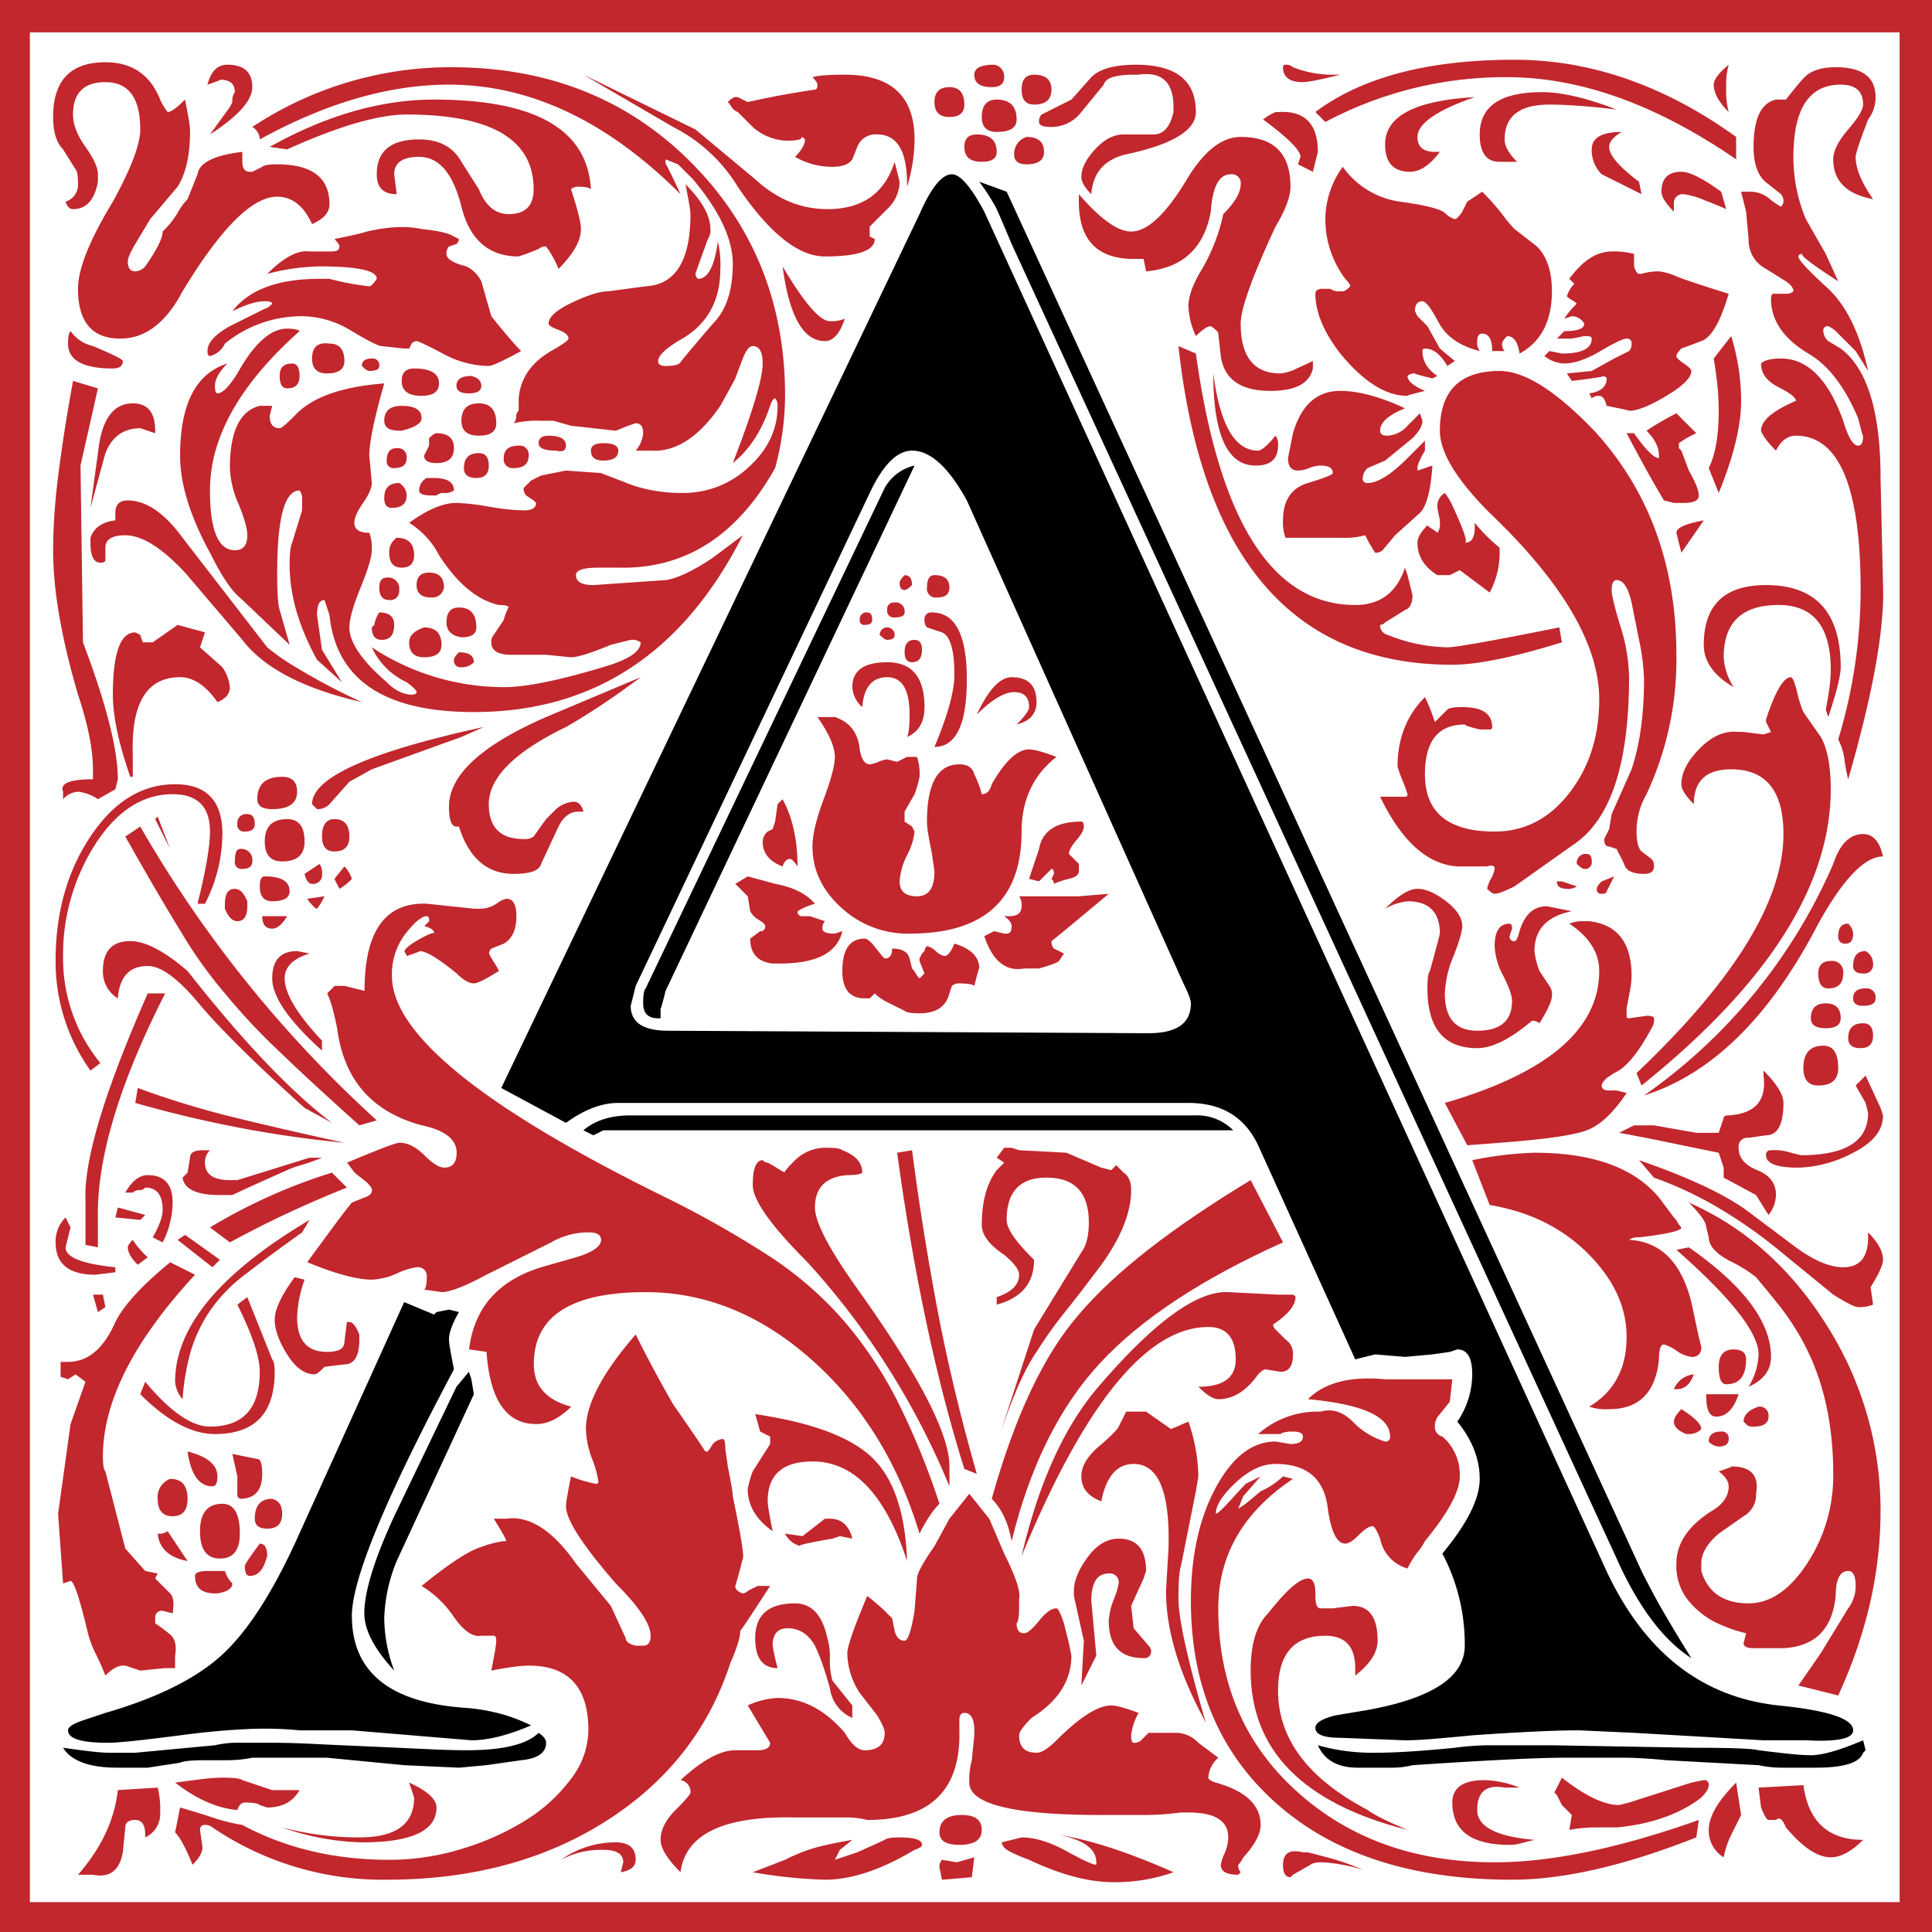 <svg id="Layer_1" data-name="Layer 1" xmlns="http://www.w3.org/2000/svg" viewBox="0 0 465.6 465.6"><defs><style>.cls-1{fill:#c1272d;}</style></defs><g id="Layer_3" data-name="Layer 3"><path d="M471.05,557.31q-27.6-1.8-27.6-22.2,0-13.18,24.6-59.4-.6-3-.9-4.8a16.73,16.73,0,0,1-.3-2.4c0-1.59.8-3.8,2.4-6.6l-2.4-.6-3,.6-.6.6-7.2-3-25.8,57q-9,19.8-18.3,28.2t-27.9,13.8l-5.4,1.8c-2.4.81-3.6,1.6-3.6,2.4,0,2,3.2,3,9.6,3q3.6,0,17.4-1.8c6-.8,11.4-1.29,16.2-1.5a85.32,85.32,0,0,1,12.6.3h12.6l28.8,2.4q6,0,14.4-3.6a48.05,48.05,0,0,0-6-2.4A45.87,45.87,0,0,0,471.05,557.31Z" transform="translate(-358.65 -145.71)"/><path d="M471.65,476.31l-3,3.6-15,31.2q-7.2,15.61-7.2,23.4,0,6,7.2,13.8a36.86,36.86,0,0,1-2.4-12.6,39.21,39.21,0,0,1,3-13.8l18.6-40.2-.6-3.6Z" transform="translate(-358.65 -145.71)"/><path d="M787.25,556.71q-28.2-3-42-33.6l-149.4-326.4c-3.21-6-5.8-9-7.8-9-2.4,0-5,3.21-7.8,9.6l-100.8,210.6,15.6,8.4q6.6-4.8,12.6-4.8h137.4q12,0,16.8,10.2l23.4,51.6,4.8-1.2,7.2.6,6.6-.6,4.2-.6,1.8-.6c2.4,0,3.6,2,3.6,6a20.22,20.22,0,0,1-3.6,11.4q5.4,6.62,5.4,13.8t-9,18a46.74,46.74,0,0,1,5.4,22.2q0,11.4-24,15.6l-7.2,1.2c-3.2.81-4.8,1.8-4.8,3q0,2.4,6,2.4l15.6.6c1.59,0,3.7-.09,6.3-.3s5.9-.5,9.9-.9c5.6-.39,10.59-.69,15-.9s8-.3,10.8-.3l13.2.6,31.2,1.8h10.2c7.6.4,11.4-.39,11.4-2.4Q805.25,558.52,787.25,556.71Zm-151.8-162-115.8-.6q-9,0-9-6l1.2-4.8,56.4-118.8q4.8-10.2,10.2-10.2,6.6,0,13.2,12l52.2,116.4q1.8,3.6,1.8,4.8Q645.65,394.71,635.45,394.71Z" transform="translate(-358.65 -145.71)"/><path d="M760.25,535.41c-2-3.39-4-7.1-6-11.1l-153-332.4-6.6-2.4a53.86,53.86,0,0,1,3.9,6q.9,1.8,3.9,9l145.8,316.8q7.8,17.41,18,24Q763.25,540.51,760.25,535.41Z" transform="translate(-358.65 -145.71)"/><path d="M571.85,263.31l-57.6,120.6q-.6.6-.6,3.6,0,3.6,3.6,3.6h.6v-2.4c0,.4.4-1,1.2-4.2l60-126.6A11,11,0,0,0,571.85,263.31Z" transform="translate(-358.65 -145.71)"/><path d="M795.05,568.71a47.54,47.54,0,0,1-4.8-.3q-3-.3-7.8-.9c-1.2-.39-6.4-.6-15.6-.6l-34.2-.6h-15.6a67.68,67.68,0,0,0-7.8.6q-6,.6-10.8.9c-3.2.21-6,.3-8.4.3a48.1,48.1,0,0,1-13.8-1.8c1.59,3.6,4.8,5.4,9.6,5.4h8.4a19.79,19.79,0,0,0,4.8-.6q27-1.8,36.6-1.8h14.4c2.79,0,6.2.21,10.2.6l22.2,1.2a27.81,27.81,0,0,0,5.4.6h8.4c6.8,0,10.59-1.2,11.4-3.6l.6-.6-.6-2.4Q799.23,568.71,795.05,568.71Z" transform="translate(-358.65 -145.71)"/><path d="M488.45,563.31q-4.2,4.2-17.4,4.2c-2.4,0-5.7-.09-9.9-.3l-13.2-.6c-4.6-.2-9-.39-13.2-.6s-7.5-.3-9.9-.3h-7.8a24.51,24.51,0,0,0-6.6.6l-19.2,1.8h-6a39.59,39.59,0,0,1-4.5-.3q-2.7-.3-6.9-.9,3,4.82,13.2,4.8h7.2l7.8-1.2c.8-.39,2.79-.6,6-.6h5.4a30.6,30.6,0,0,0,6-.6h18l18.6,1.8,13.2.6,6.6-.6,8.4-1.2c4-.39,6-1.8,6-4.2C490.25,564.91,489.65,564.12,488.45,563.31Z" transform="translate(-358.65 -145.71)"/><path d="M510.65,414.51c-4.8,0-8.61,1.2-11.4,3.6l2.4,1.2,2.4-1.2h151.8a12.21,12.21,0,0,0-9-3.6Z" transform="translate(-358.65 -145.71)"/></g><path class="cls-1" d="M358.65,145.71v465.6h465.6V145.71Zm7.2,7.8h450.6v450.6H365.85Z" transform="translate(-358.65 -145.71)"/><path class="cls-1" d="M808.25,404.91l-2.4,2.4,2.4,4.2.6,2.4q0,10.21-16.2,10.2l-2.4-.6a12.69,12.69,0,0,0-4.8-.6,1.06,1.06,0,0,0-1.2,1.2c0,2,2.6,3,7.8,3a29.9,29.9,0,0,0,13.2-3.6q7.2-3.6,7.2-9l-.6-1.8Z" transform="translate(-358.65 -145.71)"/><path class="cls-1" d="M793.25,403.11q0,4.2,3.6,4.2,4.8,0,4.8-4.2,0-5.4-3.6-5.4C794.84,397.71,793.25,399.51,793.25,403.11Z" transform="translate(-358.65 -145.71)"/><path class="cls-1" d="M795.05,391.11q0,2.4,3.6,2.4t3.6-2.4q0-3.6-3.6-3.6T795.05,391.11Z" transform="translate(-358.65 -145.71)"/><path class="cls-1" d="M796.85,380.31q0,3.6,2.4,3.6,3.6,0,3.6-3.6a2.65,2.65,0,0,0-3-3C797.84,377.31,796.85,378.31,796.85,380.31Z" transform="translate(-358.65 -145.71)"/><path class="cls-1" d="M801.65,371.31a1.59,1.59,0,0,0,1.8,1.8q1.8,0,1.8-2.4a3.48,3.48,0,0,0-1.2-2.4Q801.65,368.31,801.65,371.31Z" transform="translate(-358.65 -145.71)"/><path class="cls-1" d="M804.05,395.91c0,1.6,1,2.4,3,2.4s3-1,3-3-.8-3-2.4-3Q804.05,392.31,804.05,395.91Z" transform="translate(-358.65 -145.71)"/><path class="cls-1" d="M808.25,374.91q-3,0-3,3.6,0,1.8,2.4,1.8a2.12,2.12,0,0,0,2.4-2.4A3.54,3.54,0,0,0,808.25,374.91Z" transform="translate(-358.65 -145.71)"/><path class="cls-1" d="M810.65,386.31a2.13,2.13,0,0,0-2.4-2.4c-2,0-3,.81-3,2.4q0,1.8,2.4,1.8Q810.65,388.11,810.65,386.31Z" transform="translate(-358.65 -145.71)"/><path class="cls-1" d="M738.65,353.91c.8.81,1.4,1.2,1.8,1.2a1.59,1.59,0,0,0,1.8-1.8q0-1.8-1.2-1.8A2.13,2.13,0,0,0,738.65,353.91Z" transform="translate(-358.65 -145.71)"/><path class="cls-1" d="M749.45,177.51c-4.8,0-7.2,1.41-7.2,4.2a8.12,8.12,0,0,0,2.4,6l9.6,4.8-.6-3c-4.8-3.6-7.2-6.39-7.2-8.4Q746.45,179.31,749.45,177.51Z" transform="translate(-358.65 -145.71)"/><path class="cls-1" d="M743.45,359.91a1.05,1.05,0,0,0,1.2,1.2q1.2,0,1.2-.6l1.8-3.6-3,1.2C743.84,358.92,743.45,359.52,743.45,359.91Z" transform="translate(-358.65 -145.71)"/><path class="cls-1" d="M775.25,414.51c-.8,0-1.2.21-1.2.6l-.6,1.8-.6,1.8h-5.4l-10.2-1.8h-4.8l-3.6,1.8c4.4.81,8.49,1.6,12.3,2.4s7.7,1.6,11.7,2.4l1.2,3.6v2.4l7.8,4.2,3,4.8a8,8,0,0,0,1.8-4.8c0-2.79-1.5-4.8-4.5-6s-4.5-3-4.5-5.4a2.13,2.13,0,0,1,2.4-2.4l4.2-.6c2.79,0,4.2-2.6,4.2-7.8,0-2-1.6-4.59-4.8-7.8v1.2Q784.85,413.91,775.25,414.51Z" transform="translate(-358.65 -145.71)"/><path class="cls-1" d="M752.45,250.11h-1.8q5.4,10.22,9,16.2l2.4.6h2.4q3.6,0,3.6-1.8t-2.4-6l-1.8-4.8-.6-.6v-1.2a23.66,23.66,0,0,1,4.2-2.4l-4.8-4.8a68.79,68.79,0,0,0-7.2,4.2c2,2,3,4,3,6v.6Q756.65,256.11,752.45,250.11Z" transform="translate(-358.65 -145.71)"/><path class="cls-1" d="M799.85,335.91c0-5.6-.81-9.8-2.4-12.6l-4.2-6a27.85,27.85,0,0,1-1.5-4.8c-.6-2.4-1.11-3.6-1.5-3.6q-2.4,0-5.4,8.4l-.6,1.8v.6l1.2,2.4-1.8.6-4.8-.6h-1.2c-3.2-.39-6.3.9-9.3,3.9s-4.5,5.91-4.5,8.7c0,1.2,1,2.8,3,4.8q0-8.4,9-8.4,12.6,0,12.6,15.6,0,24-35.4,57.6l1.2,3Q799.84,370.73,799.85,335.91Z" transform="translate(-358.65 -145.71)"/><path class="cls-1" d="M808.85,443.91c0,4.8-2,7.2-6,7.2-3.21,0-7-1.59-11.4-4.8l-12-9q-8.41-6-25.8-12l3.6,4.2a90,90,0,0,1,15.9,7.5,119.34,119.34,0,0,1,14.1,9.9l13.2,10.8c3.2,2,5.19,3,6,3a8.39,8.39,0,0,0,3.6-.6l-.6-4.2q3-4.8,3-6.6,0-3-3.6-6.6Z" transform="translate(-358.65 -145.71)"/><path class="cls-1" d="M807.65,346.71c-3.2,0-5.61,2.4-7.2,7.2a132,132,0,0,1-45.6,55.8q24.6-7.79,42-41.4,9-16.2,15.6-16.2C811.64,348.51,810.05,346.71,807.65,346.71Z" transform="translate(-358.65 -145.71)"/><path class="cls-1" d="M764.45,192.51a19.71,19.71,0,0,1,5.1,1.5c2.6,1,4.29,1.71,5.1,2.1l-1.2-4.2c-4.41-3.2-7.6-4.8-9.6-4.8-3.21,0-4.8,1.6-4.8,4.8,0,1.2,1,2.8,3,4.8v-1.8A2.13,2.13,0,0,1,764.45,192.51Z" transform="translate(-358.65 -145.71)"/><path class="cls-1" d="M766.85,476.91a5.77,5.77,0,0,0-4.8,3.6h.6C764.65,480.51,766,479.31,766.85,476.91Z" transform="translate(-358.65 -145.71)"/><path class="cls-1" d="M765.05,491.31h.6a4,4,0,0,0,3-1.2c0-1.2-1.6-2.79-4.8-4.8q-1.8,1.8-1.8,3C762.05,489.51,763,490.51,765.05,491.31Z" transform="translate(-358.65 -145.71)"/><path class="cls-1" d="M769.25,271.11c-4.41.81-6.6,1.8-6.6,3,.39,1.6.8,3.21,1.2,4.8Z" transform="translate(-358.65 -145.71)"/><path class="cls-1" d="M765.65,435.51q4.2,4.2,4.2,6l.6,2.4c0,2,1.7,3.9,5.1,5.7a33.06,33.06,0,0,1,6.3,3.9q3,3.6,5.4,6.6a57,57,0,0,1,4.2,6q9,14.4,9,34.8a38.46,38.46,0,0,1-6.3,21.6q-6.3,9.6-14.1,9.6-9,0-11.4-7.8v-1.8q0-3.6,4.2-7.2l6-4.2a5.89,5.89,0,0,0,3-5.4q1.2-6.6-6-6.6.6,0-3,1.2,2.4,1.8,2.4,3.6c0,2.4-1.41,4.41-4.2,6q-8.4,5.4-8.4,12.6a13.29,13.29,0,0,0,2.7,8.7,20.42,20.42,0,0,0,6,5.1,34.23,34.23,0,0,0,8.1,3l-.6,2.4c0,.81.8,1.2,2.4,1.2h7.2q11.38-.58,12.6-12.6c0-4,1-6,3-6q1.8,0,1.8,3.6a8.73,8.73,0,0,1-1.8,5.4l-6.6,10.8-5.4,7.8,9.6,2.4q10.2-22.18,10.2-44.4a83,83,0,0,0-12.9-44.7Q786,444.51,765.65,435.51Z" transform="translate(-358.65 -145.71)"/><path class="cls-1" d="M765.65,446.31l-3,.6q19.8,17.41,19.8,25.2a16,16,0,0,1-2.4,7.8q5.4-2.39,5.4-7.2Q785.45,460.11,765.65,446.31Z" transform="translate(-358.65 -145.71)"/><path class="cls-1" d="M784.25,286.71q-15,0-15,14.4c0,4,2.4,7.41,7.2,10.2a15.12,15.12,0,0,1-2.4-7.2q0-12.6,13.2-12.6,12.6,0,12.6,15.6a34.27,34.27,0,0,1-.3,4.2q-.31,2.4-.9,5.4l.6,1.8c2-6,3-10,3-12Q802.25,286.71,784.25,286.71Z" transform="translate(-358.65 -145.71)"/><path class="cls-1" d="M777.65,481.71h-7.8v.6c0,3.21.8,4.8,2.4,4.8Q775.85,487.11,777.65,481.71Z" transform="translate(-358.65 -145.71)"/><path class="cls-1" d="M771.65,232.11q.58,3.6.9,6.6c.2,2,.3,4,.3,6,0,6-.81,10.6-2.4,13.8l2.4,6q5.4-13.19,5.4-22.2a52.85,52.85,0,0,0-2.4-15.6Z" transform="translate(-358.65 -145.71)"/><path class="cls-1" d="M770.45,493.11a3.4,3.4,0,0,0,2.4,1.2q2.4,0,2.4-1.8a1.59,1.59,0,0,0-1.8-1.8C771.45,490.71,770.45,491.52,770.45,493.11Z" transform="translate(-358.65 -145.71)"/><path class="cls-1" d="M770.45,586.71a7.52,7.52,0,0,0,3.6,6.6,21,21,0,0,1,1.8-5.4l2.4-4.8-1.2-7.8Q770.44,581.93,770.45,586.71Z" transform="translate(-358.65 -145.71)"/><path class="cls-1" d="M774.65,166.71a18.2,18.2,0,0,1,.6-5.4c-2.4,2-3.6,3.6-3.6,4.8,0,2,1.2,4.2,3.6,6.6A21.05,21.05,0,0,1,774.65,166.71Z" transform="translate(-358.65 -145.71)"/><path class="cls-1" d="M779.45,473.31c0-1.59-1-2.4-3-2.4-2.4,0-3.6,1.41-3.6,4.2s.6,4.2,1.8,4.2Q779.45,479.31,779.45,473.31Z" transform="translate(-358.65 -145.71)"/><path class="cls-1" d="M780.05,203.31a7.77,7.77,0,0,0,4.2,7.2l4.8,3c1.2.81,1.8,1.6,1.8,2.4a2.44,2.44,0,0,1-1.8.6h-3q-.6,0-.6,1.2,0,7.8,9,13.2,7.2,4.2,12,15.6c.8,3.21,1.2,4.6,1.2,4.2q0,2.4-1.2,2.4-1.8,0-3.6-6-5.4-15-15-15-3.6,0-4.8,1.2,0,3.6,4.2,5.7c2.79,1.41,4.2,2.5,4.2,3.3-5.61,2.4-8.4,4.8-8.4,7.2.4,1.2,1.59,2.8,3.6,4.8q1.8-3.6,4.8-3.6,15.6,0,15.6,37.2a124.73,124.73,0,0,1-5.4,36,14.89,14.89,0,0,1,1.5,4.8,40.1,40.1,0,0,0,.9,4.8q9-31.18,8.4-46.8l-.6-25.8q0-24-9.6-31.2l-3-1.8a3.44,3.44,0,0,1-1.2-2.4,1.06,1.06,0,0,1,1.2-1.2,7.25,7.25,0,0,1,1.8,1.2l1.2,1.2,3.6,3.6,3,4.8q-3-13.8-9.9-20.1c-4.6-4.2-6.9-6.69-6.9-7.5,0-.39.4-.6,1.2-.6q-1.8,0,8.4,6.6l-3-6.6-4.8-8.4a38.44,38.44,0,0,1-3-15q0-17.4,11.4-17.4,5.4,0,5.4,4.8c0,1.2-1.2,3.21-3.6,6s-3.6,5.2-3.6,7.2q0,7.8,9.6,9.6c-2.8-4-4.2-7.4-4.2-10.2,0-.8,1-3.8,3-9a8.73,8.73,0,0,0,1.8-5.4q0-7.2-9.6-7.2c-3.6,0-6.21.9-7.8,2.7s-3,3.51-4.2,5.1h-2.4c-3.6.81-5.4,4.6-5.4,11.4q0,6.62,3.6,9l3,2.4a2.44,2.44,0,0,1,.6,1.8,1.71,1.71,0,0,1-.6,1.2,15.94,15.94,0,0,1-3-2.1,7.31,7.31,0,0,0-4.8-1.5h-1.8l1.2,4.8Z" transform="translate(-358.65 -145.71)"/><path class="cls-1" d="M780.65,489.51h.6q3.6,0,3.6-2.4a2.13,2.13,0,0,0-2.4-2.4q-3.6,1.21-3.6,3.6l.6.6A1.71,1.71,0,0,0,780.65,489.51Z" transform="translate(-358.65 -145.71)"/><path class="cls-1" d="M793.25,575.91l-10.8.6.6,4.8c.8,2,1.4,3,1.8,3h1.8q1.2-1.2,2.4,1.8,6,7.2,10.8,7.2,3.6,0,7.8-4.2Q795.05,589.11,793.25,575.91Z" transform="translate(-358.65 -145.71)"/><path class="cls-1" d="M754.25,211.71h-.6c-.4,0-.81-.6-1.2-1.8v-3a18.54,18.54,0,0,0-5.4-.6q-5.4,0-10.2,6.6l1.2,1.2a7.49,7.49,0,0,0-1.8,3,4.54,4.54,0,0,0,1.2.9,5.44,5.44,0,0,1,1.2.9,16.76,16.76,0,0,0-3,3.6l1.8-.6a3.54,3.54,0,0,1,3,1.8q0,1.8-4.8,1.8l-1.8,1.8h3.6l3-.6h.6c.8,0,1.2.21,1.2.6q0,3.6-7.2,3.6l-3-.6-1.2,1.2a8,8,0,0,0,4.8,1.8c2.4,0,5.3-1,8.7-3s5.49-3,6.3-3a1.06,1.06,0,0,1,1.2,1.2,2.45,2.45,0,0,1-.6,1.8l-3.6,1.8-5.4,3-6,.6,1.2,1.8q4.8-.58,6.6-.9c.71-.12,1-.2.86-.25.62.09.94.27.94.55q0,3-4.2,3.6l.6,1.2a2.47,2.47,0,0,1,1.8-.6c.8,0,1.4.81,1.8,2.4,4,.81,5.79,1.2,5.4,1.2q3,0,9-3.6t6-6q0-.59-1.8-1.8t-1.8-1.8c0-.39.39-1,1.2-1.8l4.8-1.8q3.6-1.2,6.6-11.4c-6.4-2-10.6-3.39-12.6-4.2a13.83,13.83,0,0,0-4.2-1.2A13.59,13.59,0,0,0,754.25,211.71Z" transform="translate(-358.65 -145.71)"/><path class="cls-1" d="M769.25,574.71l-3,.6-15,4.8-2.4.6q-5.4,0-13.8-6.6l-1.8,3.6.6.6,1.2,2.4,2.4,2.4-.6,3.6a34.5,34.5,0,0,1,6.6-.6h4.8q12.6-1.2,20.4-7.2c1.2-1.2,1.8-2.19,1.8-3A1.06,1.06,0,0,0,769.25,574.71Z" transform="translate(-358.65 -145.71)"/><path class="cls-1" d="M733.85,358.11q0,1.8,2.4,1.8a3.47,3.47,0,0,0,2.4-.6l-3.6-1.2Z" transform="translate(-358.65 -145.71)"/><path class="cls-1" d="M673.85,592.11h-1.2c-3.2-.8-4.8.21-4.8,3,0,2,.6,3,1.8,3l.6-.6,4.2-2.4c.39-.39,1.4-.6,3-.6a41.69,41.69,0,0,1,9.6,1.8,58.38,58.38,0,0,0-7.5-2.7Q676.25,592.71,673.85,592.11Z" transform="translate(-358.65 -145.71)"/><path class="cls-1" d="M678.05,175.11a92.19,92.19,0,0,1,43.8-10.8q26.4,0,55.2,19.8v-5.4q-25.8-18.59-53.4-18.6-31.2,0-48,12.6Z" transform="translate(-358.65 -145.71)"/><path class="cls-1" d="M681.65,215.91a3.46,3.46,0,0,1-2.4-.6h-1.8q-1.8,0-1.8,1.2,0,6.62,6,14.4,8.4,10.22,16.2,10.2c-.4,0,1-.39,4.2-1.2q-4.2-1.8-4.2-3.6a2.47,2.47,0,0,1,1.8-.6c-.4,0,1,.4,4.2,1.2l1.2-.6c-2.4-1.59-3.6-3.6-3.6-6a.53.53,0,0,1,.6-.6c2,0,3.8,1.41,5.4,4.2l1.8-1.2-3.6-3-3-5.4-2.4-2.4-.6-1.2c0-1.59.6-2.4,1.8-2.4.8,0,2.1,1.71,3.9,5.1s5.1,5.7,9.9,6.9a3.46,3.46,0,0,1-.6-2.4c0-1.2.39-1.8,1.2-1.8,1.6,0,2.4,1.41,2.4,4.2h3a2.41,2.41,0,0,1-.6-1.8c0-.39.39-1,1.2-1.8,1.6,0,2.6,1.41,3,4.2q7.78-4.18,7.8-15,0-7.2-3.6-10.8l-5.4-4.2a33.82,33.82,0,0,1-3-3.6,54.2,54.2,0,0,0-4.8-5.4l-3.6,2.4-1.2,2.4c-.8,1.2-1.41,1.8-1.8,1.8a5.75,5.75,0,0,1-2.4-1.5q-1.8-1.48-10.8-2.7a20.35,20.35,0,0,1-13.8-8.4,21.64,21.64,0,0,0-4.2,12.6,23.9,23.9,0,0,0,4.8,14.4q1.2,1.22,1.2,1.8c-.8.81-1.41,1.2-1.8,1.2Z" transform="translate(-358.65 -145.71)"/><path class="cls-1" d="M711.65,354.51h5.4c1.2-.39,1.8-.2,1.8.6a7.24,7.24,0,0,1-.9,2.4,7.32,7.32,0,0,0-.9,2.4c.8.81,1.4,1.2,1.8,1.2q1.2,0,4.8-1.8l14.4-10.2q13.19-9,13.2-40.2a42.83,42.83,0,0,0-2.1-12.3c-1.4-4.59-2.1-7.5-2.1-8.7,0-1.59.4-2.4,1.2-2.4q2.38,0,3.6,5.4l1.8,9a51.62,51.62,0,0,1,1.2,9.6q0,12.6-3,21.6l-4.8,10.8-.6,3.6-1.2,2.4c0,1.2.39,1.8,1.2,1.8l1.8.6,1.8,3.6q.6,2.4,4.8,2.4,2.4,0,2.4-1.8a2.49,2.49,0,0,0-.6-1.8l-2.4-1.8q-1.2-1.2-1.2-4.8a17.85,17.85,0,0,1,2.4-9,76.63,76.63,0,0,0,7.2-33.6q0-32.4-19.8-54-13.82-14.4-22.8-14.4-14.4,0-14.4,14.4,0,7.8,12,19.8,26.4,25.2,26.4,45,0,13.2-7.2,22.5t-18,9.3q-16.8,0-16.8-13.8,0-12,9.6-12h.6c-1.2,0-.21.4,3,1.2h2.4a.53.53,0,0,0,.6-.6q0-4.8-7.2-4.8c-2,0-3.21.21-3.6.6l-1.8,1.8-1.2,1.2c-.4-1.2-.81-2.3-1.2-3.3s-.8-1.89-1.2-2.7q-6.62,6.62-6.6,16.8l.6,1.8,1.2,3,.6,1.8a.53.53,0,0,1-.6.6h-6Q699.65,355.13,711.65,354.51Z" transform="translate(-358.65 -145.71)"/><path class="cls-1" d="M714.05,169.11q-21.6,1.21-21.6,11.4c0,4.41,2,6.6,6,6.6,2.4,0,4.8-1.59,7.2-4.8h-1.2q-4.2,0-4.2-3.6Q700.25,173.91,714.05,169.11Z" transform="translate(-358.65 -145.71)"/><path class="cls-1" d="M703.25,379.71q-.6.6-.6,4.2,0,14.4,12,14.4,5.4,0,13.2-6.6a2.49,2.49,0,0,1,1.8.6q3-4.8,3-6.6a3.47,3.47,0,0,0-.6-2.4l-2.4-3.6a19.06,19.06,0,0,1-1.2-4.8q0-7.79,9-9.6l-6-1.2c-3.2,0-5.4,2-6.6,6-.4,1.6-.81,2.4-1.2,2.4a1.05,1.05,0,0,1-1.2-1.2l.6-1.8c0-.8-.21-1.2-.6-1.2q-3.6,0-3.6,5.4a16.52,16.52,0,0,0,2.1,7.2q2.1,4.2,2.1,6,0,7.2-8.4,7.2-7.8,0-7.8-9a25.71,25.71,0,0,1,2.1-9q2.1-5.4,2.1-7.2c0-2-1.3-4-3.9-6s-4.9-3-6.9-3-4.6,1.6-7.8,4.8a13.82,13.82,0,0,1,5.4-1.8c5.19,0,7.8,2.61,7.8,7.8l-.6,2.4Z" transform="translate(-358.65 -145.71)"/><path class="cls-1" d="M708.65,267.51a14.62,14.62,0,0,0-1.8-3,3.54,3.54,0,0,0-1.8,3v.6l.6,3v.6a3.46,3.46,0,0,1-.6,2.4,5.22,5.22,0,0,0-1.2-.9,4.54,4.54,0,0,1-1.2-.9q-2.4,2.4-2.4,4.2c0,3.21,1.59,5.8,4.8,7.8h3l2.4-1.2,7.2,5.4a20.23,20.23,0,0,0,2.4-9v-1.8a41.58,41.58,0,0,1-6-6v1.2q0,3.6-2.4,3.6Q712.85,276.51,708.65,267.51Z" transform="translate(-358.65 -145.71)"/><path class="cls-1" d="M720.05,421.11q16.2-1.2,21-3t9.6-9l-2.4-.6h-1.8c-1.2,0-1.8-.39-1.8-1.2,0-.39.39-1,1.2-1.8l1.8-1.2q4.2-1.8,9-10.8a3.51,3.51,0,0,0,.6-2.4c0-.39-.6-.6-1.8-.6l-4.2.6a.53.53,0,0,1-.6-.6v-1.8q.58-3,.9-4.8a18.75,18.75,0,0,0,.3-3q0-12-10.2-13.2h-1.2a8.51,8.51,0,0,0-3.6.6q7.2,4.81,7.2,11.4,0,21-37.2,31.8l5.4,10.2Z" transform="translate(-358.65 -145.71)"/><path class="cls-1" d="M721.25,576.51h3.6a24.5,24.5,0,0,0-8.4-1.8q-7.8,0-7.8,5.4,0,10.21,13.8,10.2a9.45,9.45,0,0,0,2.4-.3l3.6-.9q-13.8-1.2-13.8-7.2C714.65,577.51,716.84,575.71,721.25,576.51Z" transform="translate(-358.65 -145.71)"/><path class="cls-1" d="M762.05,439.11l-3.6-4.8q-9-10.8-30-10.8a86.88,86.88,0,0,0-15,1.8l4.2,10.8q14.4,2.4,23.7,11.7t9.3,20.1q0,11.4-9,16.8a12.48,12.48,0,0,0,4.8.6q10.8,0,12-12c0-2.4.39-3.6,1.2-3.6a9.71,9.71,0,0,1,3,1.5,8,8,0,0,0,3.6,1.5,2.13,2.13,0,0,0,2.4-2.4l-.6-2.4-1.8-8.4q-3.6-14.4-15-15a3.51,3.51,0,0,1,2.4-.6c6.8-.8,10.2-1.59,10.2-2.4a4.54,4.54,0,0,1-.9-1.2A4.88,4.88,0,0,0,762.05,439.11Z" transform="translate(-358.65 -145.71)"/><path class="cls-1" d="M715.25,178.11c0,4.41,1.59,6.6,4.8,6.6h4.2q-3-3-3-5.4,0-8.4,10.8-8.4,3,0,7.2.3t9,.9q-10.8-4.19-18-4.2Q715.25,167.91,715.25,178.11Z" transform="translate(-358.65 -145.71)"/><path class="cls-1" d="M735.05,300.51l-.6-3.6q-24,4.81-27,4.8a40.12,40.12,0,0,1-14.4-3,2.35,2.35,0,0,1-1.8-2.4,1.75,1.75,0,0,0,1.2-.6l4.8-3q1.8-.58,1.8-3.6l-1.2-4.8-.6-1.8q-3,9-12,9-30,0-38.4-60.6l-4.2-1.8q8.4,76.81,66,76.8Q717.65,305.91,735.05,300.51Z" transform="translate(-358.65 -145.71)"/><path class="cls-1" d="M671.15,577.41q-18.9-17.1-18.9-44.1,0-19.2,18-31.2l-2.4-.6a19.73,19.73,0,0,1-5.4,3.6l-3.6,3-1.8,1.2,1.2-3,4.2-4.8-3.6,1.8c-.4.4-1.6,1.71-3.6,3.9s-3.21,3.3-3.6,3.3q0-3,4.8-7.5c3.2-3,6.39-4.5,9.6-4.5q11.38,0,12.6,10.8c.8,5.61,2.19,8.4,4.2,8.4.8,0,1.9-.69,3.3-2.1s2.49-2.1,3.3-2.1c.39,0,1,1,1.8,3a9.32,9.32,0,0,0,6.6,7.2,22.51,22.51,0,0,1,2.4-3.9,15,15,0,0,0,1.8-2.7q8.4-10.2,8.4-15.6a12.05,12.05,0,0,0-4.2-9.6,2.35,2.35,0,0,1-1.8-2.4,4,4,0,0,1,1.2-3l2.4-3,.6-5.4h-16.2q-12.6-1.2-18.6,4.8,19.8,1.8,19.8,9a1.06,1.06,0,0,1-1.2,1.2,18,18,0,0,1-7.8-4.8c-2.4-2.4-5-3.2-7.8-2.4a21.57,21.57,0,0,0-15,5.4h5.4c.39-.39,1.4-.6,3-.6s2.4.4,2.4,1.2q0,1.8-3,1.8l-3.6-.6q-8.4,0-14.4,11.1t-6,27.3q0,30.6,20.7,48.9t56.7,18.3q18.6,0,44.4-10.2l.6-4.2q-28.8,10.22-49.2,10.2Q690.05,594.51,671.15,577.41Z" transform="translate(-358.65 -145.71)"/><path class="cls-1" d="M666.65,253.11a3.47,3.47,0,0,0-.6-2.4c-2,2.4-3.4,3.6-4.2,3.6q-8.4,0-10.8-18.6,0,22.2,10.2,22.2C664.85,257.91,666.65,256.32,666.65,253.11Z" transform="translate(-358.65 -145.71)"/><path class="cls-1" d="M673.85,526.11q-3,0-9.6,8.4c-2.8,2.8-4.2,7.41-4.2,13.8q0,28.8,37.8,38.4c-4.8-2-8-3.6-9.6-4.8q-21.6-11.38-21.6-28.8,0-13.18,11.4-13.2c4.8,0,7.2,2.61,7.2,7.8v1.8c3.6-2.79,5.4-5.6,5.4-8.4,0-5.6-2-8.4-6-8.4l-4.8.6h-3c-.81,0-1.2-1-1.2-3v-.6Q675.65,526.11,673.85,526.11Z" transform="translate(-358.65 -145.71)"/><path class="cls-1" d="M672.05,183.51l-.6,1.8,3.6,1.8,1.2-4.8q0-10.2-9.6-9.6h-.6a14.79,14.79,0,0,0-3,1.8Q672.05,181.13,672.05,183.51Z" transform="translate(-358.65 -145.71)"/><path class="cls-1" d="M672.65,165.51q1.8,0,9-1.8h-1.2a25.82,25.82,0,0,1-10.2-1.8,2.49,2.49,0,0,0-1.8-.6.53.53,0,0,0-.6.6Q667.85,165.51,672.65,165.51Z" transform="translate(-358.65 -145.71)"/><path class="cls-1" d="M673.85,262.11q-6,1.8-6,9a10.26,10.26,0,0,0,.6,4.2h13.8a18.2,18.2,0,0,0,5.4-.6,39.23,39.23,0,0,0,2.4,4.2,2.44,2.44,0,0,0,1.8-.6l3-3.6,6-5.4c1.6-1.59,2.6-5.4,3-11.4-1.2.4-2.4.81-3.6,1.2v-.6c0-.8.6-2.19,1.8-4.2v-2.4l-4.2,4.2q-6,6-9.6,6a1.06,1.06,0,0,1-1.2-1.2,3.48,3.48,0,0,1,1.2-2.4l4.2-1.8,6.6-5.4c1.59-1.59,2.4-3,2.4-4.2l-.6-1.8-3,3a6.93,6.93,0,0,1-4.8,2.4c-1.2,0-1.8-.39-1.8-1.2q0-3,6-5.4-9-4.19-15.6-4.2-8.42,0-11.4,10.2l-1.2,6c0,2,.8,3,2.4,3a7.37,7.37,0,0,0,2.7-.6,7.49,7.49,0,0,1,2.7-.6q3,0,3,1.8C679.85,260.11,677.84,260.91,673.85,262.11Z" transform="translate(-358.65 -145.71)"/><path class="cls-1" d="M623.75,474.21q14.7-15.88,44.1-29.1l-7.8-15q-28.8,17.42-41.4,32.4-12.6,14.4-21,44.4c2.4,2.4,4,5.8,4.8,10.2Q609.05,490.11,623.75,474.21Z" transform="translate(-358.65 -145.71)"/><path class="cls-1" d="M622.85,594.51v.6q-1.22,0-7.2-3.3c-4-2.19-7.6-3.3-10.8-3.3l-4.8,1.2a2.46,2.46,0,0,0,.9,1.5q.9.9,5.7,2.7,11.4,5.4,20.4,5.4a41.88,41.88,0,0,0,14.4-2.4q-16.2-7.2-27.6-9Q622.85,589.71,622.85,594.51Z" transform="translate(-358.65 -145.71)"/><path class="cls-1" d="M606.05,185.31c2.79,0,4.2-1,4.2-3,0-2.4-1.41-3.6-4.2-3.6a4.25,4.25,0,0,0-3,4.2C603.05,184.51,604,185.31,606.05,185.31Z" transform="translate(-358.65 -145.71)"/><path class="cls-1" d="M607.85,170.91c2.79,0,4.2-1.2,4.2-3.6s-1.41-3.6-4.2-3.6c-2,0-3,1.2-3,3.6S605.84,170.91,607.85,170.91Z" transform="translate(-358.65 -145.71)"/><path class="cls-1" d="M670.85,458.31c0-.39-.4-.6-1.2-.6h-3l-12-.6q-11.4-.58-31.8,23.4-12,14.4-18,40.2,22.8-55.2,45-55.2c4.4,0,6.6,2.61,6.6,7.8,0,4.41-3,6.6-9,6.6,2,2,3.6,3,4.8,3q5.4,0,9.6-6,1.2-1.2,1.8-1.2l3.6.6q3,0,3-4.2a4.06,4.06,0,0,0-1.8-3.6l-2.4-2.4a1.71,1.71,0,0,1-.6-1.2C669.05,462.51,670.85,460.32,670.85,458.31Z" transform="translate(-358.65 -145.71)"/><path class="cls-1" d="M619.85,344.91c0-.8-.21-1.2-.6-1.2q-9,0-10.2,6.6l-1.2,3.6-1.2,3.6,2.4.6,3-3q.6,0,.6,1.2l-.6,1.2a1.75,1.75,0,0,1,.6,1.2,19.31,19.31,0,0,1,3.6-1.2c1.59-.39,2.4-1,2.4-1.8v-1.8l-2.4-2.4c0-.8.6-1.89,1.8-3.3S619.85,345.72,619.85,344.91Z" transform="translate(-358.65 -145.71)"/><path class="cls-1" d="M609.05,175.11c0,.81,1,1.2,3,1.2a9.1,9.1,0,0,0,7.2-3.6l5.4-6.6c.39-1.59,2.8-2.4,7.2-2.4h1.2q8.4-1.2,8.4,7.8v1.2c-.81,3.6-2.4,5.4-4.8,5.4h-7.2q-3.6,0-6.9,3.6t-3.3,6.6c0,1.2.8,2.61,2.4,4.2.39-5.19,3.2-8.4,8.4-9.6q16.8-3.6,16.8-10.2,0-11.39-14.4-11.4-7.8,0-10.8,3l-4.8,5.4-7.2,3.6A2.44,2.44,0,0,0,609.05,175.11Z" transform="translate(-358.65 -145.71)"/><path class="cls-1" d="M625.85,536.31c0,6,2.79,9,8.4,9a1.59,1.59,0,0,0,1.8-1.8,1.79,1.79,0,0,0-.6-1.2l-3.6-4.2-.6-5.4,3-6.6.6-1.8c0-5.19-2.2-7.8-6.6-7.8q-4.2,0-7.5,4.5t-3.3,8.1v1.2l2.4,10.8-.6,10.8,3.6-7.2-1.2-13.2q0-6.6,4.2-6.6a2.13,2.13,0,0,1,2.4,2.4,20.38,20.38,0,0,1-1.2,3.9A16.3,16.3,0,0,0,625.85,536.31Z" transform="translate(-358.65 -145.71)"/><path class="cls-1" d="M631.25,201.51q-4.82,0-12.6-9v1.8q0,13.81,13.2,13.8h2.4l.6,3q13.18-1.2,15.6-14.4c.39-6,2-9,4.8-9a2.13,2.13,0,0,1,2.4,2.4q0,3-4.2,7.2a44.62,44.62,0,0,1-5.1,13.2q-3.3,5.4-3.3,9a18.81,18.81,0,0,0,1.8,7.2c1.6-1.59,2.79-2.4,3.6-2.4q1.8,1.22,1.8,1.8l.6,5.4q1.2,8.42,12,8.4,9,0,10.2-5.4v-1.8q-1.2.6-3.9,1.8a11.1,11.1,0,0,1-3.9,1.2q-9.6,0-9.6-12,0-5.4,8.4-23.4c2.4-4,3.6-7.2,3.6-9.6q0-12-12-12-6.6,0-12.6,9.6Q637.25,201.51,631.25,201.51Z" transform="translate(-358.65 -145.71)"/><path class="cls-1" d="M646.85,505.11l.6-3.6a42.38,42.38,0,0,0-2.4-13.2l-4.2,1.8-6-4.2h-4.8l-1.8,3.6c-.4.81-2,2.4-4.8,4.8s-4.2,4.8-4.2,7.2c0,2.8,1.59,4.8,4.8,6q1.8-9,7.8-9,9,0,8.4,20.4l-.6,10.2q0,13.82,9,30.6l.6,1.2q-6.62-22.8-6.6-30c0-4,.2-6.6.6-7.8Z" transform="translate(-358.65 -145.71)"/><path class="cls-1" d="M584.45,289.71q3,0,3-2.4,0-3-3.6-3-1.8,0-1.8,3A2.12,2.12,0,0,0,584.45,289.71Z" transform="translate(-358.65 -145.71)"/><path class="cls-1" d="M587.45,173.91c2.4,0,3.6-1,3.6-3,0-2.79-1.2-4.2-3.6-4.2s-3.6,1.2-3.6,3.6S585.05,173.91,587.45,173.91Z" transform="translate(-358.65 -145.71)"/><path class="cls-1" d="M590.45,583.11c-3.6,0-5.4,1.41-5.4,4.2,0,2,1.59,3,4.8,3q5.4,0,5.4-3.6T590.45,583.11Z" transform="translate(-358.65 -145.71)"/><path class="cls-1" d="M585.65,593.91a2.44,2.44,0,0,0-.6,1.8l.6,3,7.2-.6.6-4.8-4.2,1.2Z" transform="translate(-358.65 -145.71)"/><path class="cls-1" d="M595.25,184.71q3.6,0,3.6-2.4c0-2.79-1.6-4.2-4.8-4.2-2,0-3,1-3,3Q591.05,184.71,595.25,184.71Z" transform="translate(-358.65 -145.71)"/><path class="cls-1" d="M597.65,166.71q3,0,3-2.4a2.85,2.85,0,0,0-2.4-3c-3.21,0-4.8.81-4.8,2.4C593.45,165.72,594.85,166.71,597.65,166.71Z" transform="translate(-358.65 -145.71)"/><path class="cls-1" d="M608.45,314.91c0-4-2-6-6-6-2.8,0-5.61,3-8.4,9q5.4-5.4,9-5.4t3.6,3.6c0,.81-1,2.2-3,4.2Q608.45,319.11,608.45,314.91Z" transform="translate(-358.65 -145.71)"/><path class="cls-1" d="M595.25,173.91q0,3.6,3.6,3.6c3.2,0,4.8-1,4.8-3q0-4.8-4.8-4.8C596.45,169.71,595.25,171.12,595.25,173.91Z" transform="translate(-358.65 -145.71)"/><path class="cls-1" d="M600.65,448.11c2.4,2,3.6,3.6,3.6,4.8q0,3.6-5.4,5.4v1.8q9-2.39,9-10.8l-.6-.6q-6-6-6-9,0-10.2,9.6-10.2,10.2,0,10.2,10.8,0,4.81-1.8,7.2l-11.4,18.6-8.4,25.8q4.8-14.4,9-20.4a98.17,98.17,0,0,1,6.6-9.3c2.4-3,4.8-6.09,7.2-9.3q9-11.39,9-20.4c0-2-.6-3.39-1.8-4.2l-1.8-1.8-1.2,1.2-2.4-.6-8.4-3.6-11.4-.6-1.8-.6h-1.8l-1.8,2.4,1.8,1.2-1.8,1.8c-2.4,3.21-3.6,7.6-3.6,13.2Q595.25,444.51,600.65,448.11Z" transform="translate(-358.65 -145.71)"/><path class="cls-1" d="M625.85,361.11l-7.2.6h-14.4a3.53,3.53,0,0,1,.6,2.4q0,2.4-3,2.4h-1.2c1.2.81,1.8,1.6,1.8,2.4q0,1.8-1.2,1.8h-.6l-2.4-.6-2.4,1.2q3,9,9.6,7.8h3.6c2.79-.8,4.4-1.4,4.8-1.8l1.2-1.8-2.4-1.2a2.41,2.41,0,0,1-.6-1.8q3-2.38,6.6-5.4C621.05,365.11,623.45,363.12,625.85,361.11Z" transform="translate(-358.65 -145.71)"/><path class="cls-1" d="M570.65,298.71c.8.81,1.4,1.2,1.8,1.2,1.2,0,1.8-.39,1.8-1.2a1.8,1.8,0,1,0-3.6,0Z" transform="translate(-358.65 -145.71)"/><path class="cls-1" d="M572.45,292.71a1.59,1.59,0,0,0,1.8,1.8c1.59,0,2.4-.39,2.4-1.2a2.13,2.13,0,0,0-2.4-2.4A1.59,1.59,0,0,0,572.45,292.71Z" transform="translate(-358.65 -145.71)"/><path class="cls-1" d="M594.05,500.91q-6-21-9.6-40.2t-6-37.8l-3.6.6q6,43.8,16.2,76.2Z" transform="translate(-358.65 -145.71)"/><path class="cls-1" d="M578.45,286.71c0-1.59-.6-2.4-1.8-2.4-.81.81-1.2,1.41-1.2,1.8,0,1.2.39,1.8,1.2,1.8C577,287.91,577.64,287.52,578.45,286.71Z" transform="translate(-358.65 -145.71)"/><path class="cls-1" d="M576.65,302.91q0,2.4,1.8,2.4c1.59,0,2.4-1,2.4-3,0-1.59-.6-2.4-1.8-2.4Q576.65,299.91,576.65,302.91Z" transform="translate(-358.65 -145.71)"/><path class="cls-1" d="M585.65,298.11c2,.81,3,4.2,3,10.2q0,6-4.8,17.4,7.78,0,7.8-16.2t-8.4-16.2a1.59,1.59,0,0,0-1.8,1.8,2.41,2.41,0,0,0,.6,1.8Z" transform="translate(-358.65 -145.71)"/><path class="cls-1" d="M562.25,222.51a8.39,8.39,0,0,1-3.6.6q-3.6,0-11.4-13.2,2.38,18,10.2,18Q560.45,227.91,562.25,222.51Z" transform="translate(-358.65 -145.71)"/><path class="cls-1" d="M551.39,518.25a1.87,1.87,0,0,0,.66.06A4.76,4.76,0,0,1,551.39,518.25Z" transform="translate(-358.65 -145.71)"/><path class="cls-1" d="M558.65,511.71h-1.2l-5.4,4.2-4.2-.6a5.52,5.52,0,0,0,3.54,2.94q-.42-.29,7.86-1.74l1.8-.6,3,.6C563.25,513.31,561.44,511.71,558.65,511.71Z" transform="translate(-358.65 -145.71)"/><path class="cls-1" d="M604.85,346.11q0-11.39,8.4-18c-3.21-1.2-5.4-1.8-6.6-1.8q-4.2,0-9,8.4-.6,2.4-2.4,2.4a23.67,23.67,0,0,0-1.8-4.8c-.4-1.59-1.6-2.4-3.6-2.4q-7.8,0-7.8,13.8a17.66,17.66,0,0,0,.3,3q.3,1.8.9,4.8l.6,4.2q0,6-4.2,6t-4.2-3.6a16.18,16.18,0,0,1,1.8-6.3,15.88,15.88,0,0,0,1.8-5.7l-.6-1.2-1.8-1.2v-2.4l2.4-4.2a25.08,25.08,0,0,0,1.2-4.2,12.72,12.72,0,0,0-.6-4.8h-2.4l-2.4,1.2-2.4-.6a7.11,7.11,0,0,0-2.1.6,6.88,6.88,0,0,1-2.1.6q-1.8,0-2.4-3.6c-.4-4-2.4-6.6-6-7.8h-4.2c2.79,4,4.2,7.2,4.2,9.6,0,2-.9,5.4-2.7,10.2s-2.7,8.61-2.7,11.4q0,8.42,6.9,14.7a23.61,23.61,0,0,0,16.5,6.3Q604.85,370.71,604.85,346.11Z" transform="translate(-358.65 -145.71)"/><path class="cls-1" d="M594.65,379.11c0-2.79-2-4.8-6-6-.81,2-1.6,3-2.4,3a4.46,4.46,0,0,1-2.1-1.2,4.6,4.6,0,0,0-2.1-1.2,1.75,1.75,0,0,0-.6,1.2l-.6.6-.6,1.2v.6l1.2,3-1.2,1.2a4.54,4.54,0,0,1-.9-1.2,5.44,5.44,0,0,0-.9-1.2l-.6-2.4c-.4-1.59-1.8-2.4-4.2-2.4q0,2.4-1.8,2.4l-.6-.6-2.4-3q-1.22-1.2-1.8-1.2c-3.6,0-5.4,2.61-5.4,7.8,0,4.41,1.8,6.6,5.4,6.6h1.2l1.2-1.2a11.19,11.19,0,0,0,3,2.1l4.2,2.1c.39.4,1.6.6,3.6.6,4,0,6.39-1.59,7.2-4.8l.6-1.8a2.47,2.47,0,0,1,1.8-.6c2,0,3.2.21,3.6.6C594.25,380.11,594.65,378.72,594.65,379.11Z" transform="translate(-358.65 -145.71)"/><path class="cls-1" d="M572.45,305.31c-5.61,0-8.4,2-8.4,6a6.9,6.9,0,0,0,2.4,4.8c.39-4.8,2.4-7.2,6-7.2s5.4,3,5.4,9c0,2.8-.21,4.6-.6,5.4,2.79-1.2,4.2-3.6,4.2-7.2Q581.45,305.31,572.45,305.31Z" transform="translate(-358.65 -145.71)"/><path class="cls-1" d="M568.85,295.11q0-1.8-1.2-1.8a1.59,1.59,0,0,0-1.8,1.8,1.06,1.06,0,0,0,1.2,1.2C568.25,296.31,568.85,295.92,568.85,295.11Z" transform="translate(-358.65 -145.71)"/><path class="cls-1" d="M577.25,521.91q-.6-17.4-8.4-24.9t-28.2-10.5l1.2,4.2,2.4,1.2v1.8l-4.2,6.6a25.36,25.36,0,0,0-1.2,4.2c0,4,2,7.41,6,10.2q-.6-3-.9-4.8a18.41,18.41,0,0,1-.3-2.4q0-9.58,10.8-9.6Q569.44,497.91,577.25,521.91Z" transform="translate(-358.65 -145.71)"/><path class="cls-1" d="M587.45,499.71q.59-11.38-21.6-42.6-10.8-15-10.8-20.4,0-7.2,7.8-7.8,3,0,3.6-.6,0-3.6-4.8-5.4c-.4-.39-1.6-.6-3.6-.6a10.54,10.54,0,0,0-7.8,3c-1.75,1.75-2.58,2.73-2.49,2.95a17.32,17.32,0,0,1-2-1.15,21.49,21.49,0,0,0-2.1-1.2,1.71,1.71,0,0,1-1.2-.6c-1.6,0-2.4,2-2.4,6q0,5.4,13.2,18.6a184.48,184.48,0,0,1,34.2,54Z" transform="translate(-358.65 -145.71)"/><path class="cls-1" d="M575.45,588.51c-2,0-3.2.21-3.6.6l-6.6,3-5.4,1.8,1.2-2.4,3-2.4q-3.6.6-7.5,1.5a40.21,40.21,0,0,0-8.7,3.3l-7.8,3a120.94,120.94,0,0,0,17.4,1.8q9.59,0,21.6-7.2c1.2-.39,1.8-.8,1.8-1.2Q580.85,588.51,575.45,588.51Z" transform="translate(-358.65 -145.71)"/><path class="cls-1" d="M548.45,538.11c2.8,0,5,1.41,6.6,4.2.39.81.9,2,1.5,3.6s1.29,3.81,2.1,6.6a9,9,0,0,0,5.4,7.2v-3l-4.8-6a18.2,18.2,0,0,1-.6-5.4,15.92,15.92,0,0,0-.6-4.8q-1.8-8.4-7.8-8.4-9.6,0-9.6,8.4,0,7.2,5.4,7.2a49.69,49.69,0,0,1-1.2-5.4C544.85,539.52,546.05,538.11,548.45,538.11Z" transform="translate(-358.65 -145.71)"/><path class="cls-1" d="M549.05,352.71q.59,0,1.8,1.8,0-9.58-3.6-16.2l-1.2,1.2-.6,4.2-.6,1.8-1.2.6a3.44,3.44,0,0,0-1.2,2.4c0,2.8,1.59,4.8,4.8,6Q547.85,352.71,549.05,352.71Z" transform="translate(-358.65 -145.71)"/><path class="cls-1" d="M507.05,589.71a22.57,22.57,0,0,0-13.2,4.2,20.36,20.36,0,0,1,10.2-2.4q4.8,0,4.8,3l-.6,2.4c2.4-.39,3.6-1.4,3.6-3C511.85,591.12,510.25,589.71,507.05,589.71Z" transform="translate(-358.65 -145.71)"/><path class="cls-1" d="M536.45,190.71q11.38,16.8,21,16.8,12,0,12-4.2l-1.2-.6v-2.4l4.2-4.2a9.17,9.17,0,0,0,3-6.6l-1.2-4.8q-3.6,11.4-16.2,11.4-9.6,0-17.4-7.2l-14.4-12-27-13.2,21.6,12.6A38.63,38.63,0,0,1,536.45,190.71Z" transform="translate(-358.65 -145.71)"/><path class="cls-1" d="M507.65,254.31q0-1.8-3.6-1.8c-2,0-3,.6-3,1.8,0,1.6,1,2.4,3,2.4Q507.65,256.71,507.65,254.31Z" transform="translate(-358.65 -145.71)"/><path class="cls-1" d="M651.65,575.31c-1.2-.39-1.8-.8-1.8-1.2a6.93,6.93,0,0,1,2.4-4.8l-4.8-3.6a7.5,7.5,0,0,0-5.4-2.4h-6.6l-1.8,1.8a2.44,2.44,0,0,1-1.8.6q-.6,0-.6-1.8a13.82,13.82,0,0,1,1.8-5.4c-3.21-1.2-5.4-1.8-6.6-1.8q-4.8,0-13.2,8.4c-2,2-3.6,3-4.8,3q-4.2,0-4.2-4.2c0-.8,1-2.19,3-4.2q9.59-6,9.6-15l-.6-3-1.2-4.8c-.8-2.4-1.41-3.6-1.8-3.6-1.2,0-2.61,1-4.2,3s-2.8,3-3.6,3q-1.8,0-1.8-2.4c.39-.39.6-1.59.6-3.6v-2.4c.39-1.59-.8-5.19-3.6-10.8l-3.6-8.4-4.8-6-4.8,6-3.6,6.6q-4.2,6-4.2,7.8l-.6,7.8q-1.2,7.2-2.4,7.2-1.8,0-2.4-2.4l-.6-3q-.6-.59-1.8-1.8c-.81-.8-2.2-2-4.2-3.6q-4.81,11.4-4.8,13.8a17.88,17.88,0,0,0,3,9.6l4.2,5.4c1.2,2,1.8,3.4,1.8,4.2q0,4.2-4.8,4.2c-1.6,0-3.21-1.4-4.8-4.2q-7.2-8.4-16.2-8.4a18.85,18.85,0,0,0-7.2,1.8l5.4,9q0,1.8-3,1.8h-5.4q-5.4,0-13.2,7.2a2.84,2.84,0,0,1,2.4,3q0,.6-3.6,4.2t-3.6,7.2c0,2,1.59,4.6,4.8,7.8q1.8-13.8,27.6-13.2h12.6a20.29,20.29,0,0,1,4.8.6q22.8,0,22.2-21.6v-2.4q0-1.8,1.2-1.8c1.59,0,2.4,1.41,2.4,4.2v1.2l-.6,6a18.2,18.2,0,0,0-.6,5.4q0,7.8,31.8,7.8h10.8a69,69,0,0,0,8.4-.6h1.8c6.4,0,9.6,2,9.6,6a10,10,0,0,1-.9,3.9,10,10,0,0,0-.9,2.7q0,2.4,4.2,2.4l.6-.6a2.41,2.41,0,0,1-.6-1.8,4.54,4.54,0,0,0,.9-1.2,4.88,4.88,0,0,1,.9-1.2q3.6-4.19,3.6-7.2Q662.45,578.31,651.65,575.31Z" transform="translate(-358.65 -145.71)"/><path class="cls-1" d="M536.45,172.71l3.6,3.6a12.9,12.9,0,0,0,11.4,3l.6-.6.6.6c0,1.2-.81,2.61-2.4,4.2a17.79,17.79,0,0,0,9,2.4q3.6,0,4.8-1.8l1.2-3a4.67,4.67,0,0,1,4.8-3q7.2,0,7.2,12v.6a39.64,39.64,0,0,0,1.8-11.4q0-15.6-16.8-15.6c-4,0-6.6.21-7.8.6q1.2,1.22,1.2,1.8c0,.81-.21,1.2-.6,1.2q-8.41,1.22-16.2,3c-.81-.39-1.6-.8-2.4-1.2h-.6q-.6,0-1.8,1.2a5.15,5.15,0,0,1,.9,1.2A3.19,3.19,0,0,0,536.45,172.71Z" transform="translate(-358.65 -145.71)"/><path class="cls-1" d="M545.45,358.71l-6.6-1.8-3,1.8,3,3,.6,3.6a5.15,5.15,0,0,0,2.1,2.1c1,.6,1.5,1.11,1.5,1.5a1.06,1.06,0,0,1-1.2,1.2l-2.4,1.8c0,3.6,1.8,5.61,5.4,6h1.8q13.19,0,15-7.8l-1.8.6c-2,0-3-.39-3-1.2a2.44,2.44,0,0,1,.6-1.8l-3.6-1.2h-1.8a1.06,1.06,0,0,1-1.2-1.2,15.54,15.54,0,0,1,4.2-1.8C553,361.11,549.85,359.52,545.45,358.71Z" transform="translate(-358.65 -145.71)"/><path class="cls-1" d="M482.45,258.51c2.4,0,3.6-1,3.6-3a2.13,2.13,0,0,0-2.4-2.4q-3.6,0-3.6,3A2.12,2.12,0,0,0,482.45,258.51Z" transform="translate(-358.65 -145.71)"/><path class="cls-1" d="M495.05,253.11c0-1.59-1.4-2.4-4.2-2.4q-2.4,0-2.4,1.8t4.2,1.8Q495.05,254.91,495.05,253.11Z" transform="translate(-358.65 -145.71)"/><path class="cls-1" d="M457.25,300.51q0,3.6,3.6,3.6c2.8,0,4.2-1,4.2-3,0-2.79-1.4-4.2-4.2-4.2Q457.25,298.13,457.25,300.51Z" transform="translate(-358.65 -145.71)"/><path class="cls-1" d="M465.65,287.31q0-3.6-3.6-3.6c-2,0-3,1-3,3s1.2,3,3.6,3A2.84,2.84,0,0,0,465.65,287.31Z" transform="translate(-358.65 -145.71)"/><path class="cls-1" d="M462.65,265.11h1.2a2.47,2.47,0,0,1,1.8-.6,3.47,3.47,0,0,0,2.4-.6q0-3-4.8-3h-1.8a3.54,3.54,0,0,0-1.8,3C459.65,264.72,460.65,265.11,462.65,265.11Z" transform="translate(-358.65 -145.71)"/><path class="cls-1" d="M463.85,250.11q-.6,0-1.8,1.2v1.8l-1.2,2.4c0,1.2,1,1.8,3,1.8q4.2,0,4.2-3.6T463.85,250.11Z" transform="translate(-358.65 -145.71)"/><path class="cls-1" d="M473.45,296.91c0-3.2-1.41-4.8-4.2-4.8q-3,0-3,3.6,0,3,3.6,3.6Q473.45,299.31,473.45,296.91Z" transform="translate(-358.65 -145.71)"/><path class="cls-1" d="M495.05,320.91c2.79-1.59,5.7-3.39,8.7-5.4s6.09-4.2,9.3-6.6l-22.8,9.6q-23.4,10.22-23.4,21.6c0,3.21.6,4.8,1.8,4.8h.6q3.6,11.4,13.2,11.4c4,0,6.2-.8,6.6-2.4l4.2-9c1.2-2.4,2.79-3.6,4.8-3.6h1.2c-.4-1.59-1.2-2.4-2.4-2.4a7.41,7.41,0,0,0-4.2,1.8l-2.4,2.4-3,4.2a3.47,3.47,0,0,1-2.4.6c-5.6,0-8.4-2.79-8.4-8.4Q476.45,329.93,495.05,320.91Z" transform="translate(-358.65 -145.71)"/><path class="cls-1" d="M468.05,304.71a1.59,1.59,0,0,0,1.8,1.8,4,4,0,0,0,3-1.2c0-1.59-1.2-2.4-3.6-2.4C468.44,303.72,468.05,304.32,468.05,304.71Z" transform="translate(-358.65 -145.71)"/><path class="cls-1" d="M474.65,238.71c0-1.2-.81-2-2.4-2.4-2.4,0-3.6.81-3.6,2.4q0,1.8,3,1.8T474.65,238.71Z" transform="translate(-358.65 -145.71)"/><path class="cls-1" d="M478.25,247.71c0-3.2-1.41-4.8-4.2-4.8s-4.2,1.41-4.2,4.2q0,3.6,4.2,3.6C476.84,250.71,478.25,249.72,478.25,247.71Z" transform="translate(-358.65 -145.71)"/><path class="cls-1" d="M470.45,258.51c0,1.6,1,2.4,3,2.4s3-1,3-3-.8-3-2.4-3Q470.45,254.91,470.45,258.51Z" transform="translate(-358.65 -145.71)"/><path class="cls-1" d="M514.25,457.11q21.6,0,39.9,16.2t26.1,42a38.51,38.51,0,0,1,2.4-4.2,20.17,20.17,0,0,1,2.4-3,178.79,178.79,0,0,0-10.2-24.9A98,98,0,0,0,562,464a86.49,86.49,0,0,0-18-15.6,247.74,247.74,0,0,0-24.9-14.1q-66-32.4-66-53.4a16,16,0,0,1,3.3-10.2c2.19-2.79,3.9-4.2,5.1-4.2.39,0,.6.4.6,1.2l-1.2,1.2c1.59.4,2.4,1,2.4,1.8,0-.39-1.1,0-3.3,1.2s-3.51,2.2-3.9,3l.6,1.2c2.4-.8,3.39-1.2,3-1.2q2.4,0,9,5.4,2.4,2.4,4.2,2.4c.8,0,2.8-1,6-3a21.49,21.49,0,0,0-1.2-2.1,17.25,17.25,0,0,1-1.2-2.1,1.75,1.75,0,0,1,.6-1.2l3-1.2c2-1.2,3-3.39,3-6.6,0-2.79-.8-4.2-2.4-4.2a6.18,6.18,0,0,0-2.4,1.2,7.32,7.32,0,0,1-4.2,1.2h-1.2l-11.4-1.2q-15-.58-15,21l-4.8-1.2h-2.4l-1.8,1.8a21.11,21.11,0,0,1,1.2,3.3c.39,1.41.8,3.1,1.2,5.1q2.38,18.6,20.4,23.4,8.4,1.8,8.4,6.6,0,3.6-3,3.6c-1.2,0-2.8-1-4.8-3s-4-3-6-3q-1.22,0-12.6,4.8l1.8,2.4,3,2.4q1.2,1.21,1.2,1.8,0,1.22-1.8,1.8l-3,1.2q-1.2,1.22-10.8,14.4,10.2,4.2,15.6,4.2a16.37,16.37,0,0,0,6-1.5,16.79,16.79,0,0,1,4.8-1.5,2.13,2.13,0,0,1,2.4,2.4c0,1.6-.2,2.61-.6,3l4.2.6q3,0,10.8-4.2l15.6-7.8a18,18,0,0,1,9-2.4q3,0,3,1.8c0,1.6-2,3-6,4.2l-8.4,2.4q-15.6,4.81-17.4,19.8l4.2.6q1.2,17.42,12,17.4,4.2,0,8.4-4.2-9-2.38-9-10.2Q487.25,457.11,514.25,457.11Z" transform="translate(-358.65 -145.71)"/><path class="cls-1" d="M433.85,232.11q0,3.6,3.6,3.6c2.8,0,4.2-1,4.2-3,0-2.79-1.2-4.2-3.6-4.2Q433.85,227.93,433.85,232.11Z" transform="translate(-358.65 -145.71)"/><path class="cls-1" d="M433.85,339.51l1.2,1.2a4,4,0,0,0,3-1.2l4.8-5.4,5.4-3,21.6-7.8,5.4-2.4Q433.85,329.91,433.85,339.51Z" transform="translate(-358.65 -145.71)"/><path class="cls-1" d="M442.85,347.31c0-2.79-1.2-4.2-3.6-4.2-2,0-3,1.41-3,4.2q0,3.6,3,3.6Q442.85,350.91,442.85,347.31Z" transform="translate(-358.65 -145.71)"/><path class="cls-1" d="M443.45,357.51a7.6,7.6,0,0,0-1.8-3l-2.4,3,1.2,2.4A12.61,12.61,0,0,0,443.45,357.51Z" transform="translate(-358.65 -145.71)"/><path class="cls-1" d="M445.85,233.91c.8.81,1.4,1.2,1.8,1.2,1.6,0,2.4-.39,2.4-1.2a1.59,1.59,0,0,0-1.8-1.8Q445.85,232.11,445.85,233.91Z" transform="translate(-358.65 -145.71)"/><path class="cls-1" d="M448.85,296.31l-.6.6c0,2,.8,3,2.4,3q3,0,3-3.6,0-3-3.6-3A7.45,7.45,0,0,0,448.85,296.31Z" transform="translate(-358.65 -145.71)"/><path class="cls-1" d="M454.85,287.91a2.65,2.65,0,0,0-3-3c-1.2,0-1.8.81-1.8,2.4,0,2,.8,3,2.4,3A2.13,2.13,0,0,0,454.85,287.91Z" transform="translate(-358.65 -145.71)"/><path class="cls-1" d="M460.25,246.51q0-3-4.8-3-4.2,0-4.2,3.6,0,2.4,3.6,2.4h.6Q460.25,248.31,460.25,246.51Z" transform="translate(-358.65 -145.71)"/><path class="cls-1" d="M453.05,268.11c2.4,0,3.6-1,3.6-3a3.54,3.54,0,0,0-1.8-3q-3.6,0-3.6,3.6Q451.25,268.11,453.05,268.11Z" transform="translate(-358.65 -145.71)"/><path class="cls-1" d="M454.25,253.71q-2.4,0-2.4,3a1.59,1.59,0,0,0,1.8,1.8q3,0,3-2.4A2.13,2.13,0,0,0,454.25,253.71Z" transform="translate(-358.65 -145.71)"/><path class="cls-1" d="M454.25,275.31a4.06,4.06,0,0,0-1.8,3.6c0,2.4,1,3.6,3,3.6s3-1,3-3C458.45,276.72,457,275.31,454.25,275.31Z" transform="translate(-358.65 -145.71)"/><path class="cls-1" d="M464.45,238.11c0-2.4-2-3.6-6-3.6-2,0-3,1-3,3,0,2.4,1.59,3.6,4.8,3.6C463,241.11,464.45,240.12,464.45,238.11Z" transform="translate(-358.65 -145.71)"/><path class="cls-1" d="M417.65,523.11c0,1.6.39,2.4,1.2,2.4,1.59,0,2.8-1,3.6-3l.6-1.8q0-3-1.8-3Q417.65,522.52,417.65,523.11Z" transform="translate(-358.65 -145.71)"/><path class="cls-1" d="M426.65,510.51c0-2-.81-3.2-2.4-3.6q-4.2,0-4.2,4.8c0,1.6,1,2.4,3,2.4Q426.65,514.11,426.65,510.51Z" transform="translate(-358.65 -145.71)"/><path class="cls-1" d="M426.65,332.91q-6,0-6,5.4,0,2.4,3.6,2.4,6,0,6-4.2Q430.25,332.91,426.65,332.91Z" transform="translate(-358.65 -145.71)"/><path class="cls-1" d="M428.45,360.51c0-2.4-2-3.6-6-3.6-.8,0-1.2.81-1.2,2.4q0,3.6,3,3.6C427,362.91,428.45,362.11,428.45,360.51Z" transform="translate(-358.65 -145.71)"/><path class="cls-1" d="M424.25,369.51c1.2,0,2.4-1,3.6-3h-6C421.85,368.52,422.65,369.51,424.25,369.51Z" transform="translate(-358.65 -145.71)"/><path class="cls-1" d="M427.85,343.11q-5.4,0-5.4,5.4c0,3.21,1.4,4.8,4.2,4.8,3.6,0,5.4-1.59,5.4-4.8Q432.05,343.11,427.85,343.11Z" transform="translate(-358.65 -145.71)"/><path class="cls-1" d="M501.05,191.31q-1.2-21.6-37.8-21.6-19.22,0-39.6,11.4l4.2.6q18.6-8.4,28.8-8.4,30.6,0,30.6,18,0,6-6,6c-3.21,0-5.6-2-7.2-6l-4.2-6.6c-2-3.6-5.4-5.4-10.2-5.4q-10.22,0-10.2,8.4c0,3.21,1.59,4.8,4.8,4.8l-.6-4.8c0-2.79,2-4.2,6-4.2q7.2,0,10.2,12t13.8,12l1.8-.6,3-1.2a2.45,2.45,0,0,1,1.8-.6,23.86,23.86,0,0,1,3,5.4q5.4-5.4,5.4-9.6c0-1.59-.81-4.8-2.4-9.6a2.49,2.49,0,0,1,1.8-.6C499.65,190.71,500.65,190.92,501.05,191.31Z" transform="translate(-358.65 -145.71)"/><path class="cls-1" d="M436.25,398.91v-2.4q-9-9.58-9-15c0-2.79,2-4.8,6-6l-3-.6q-6,0-6,6.6T436.25,398.91Z" transform="translate(-358.65 -145.71)"/><path class="cls-1" d="M434.45,476.91c.39,0,1-.39,1.8-1.2l.6-.6,4.8-.6q3.6,0,3.6-6v-1.2c-.81-2-1.6-3-2.4-3h-.6l-.6,4.8q0,2.4-4.2,2.4c-4.8,0-7.2-2.79-7.2-8.4a29.61,29.61,0,0,1,1.8-9l-2.4-.6c-3.21,4.41-4.8,7.8-4.8,10.2s1,5.2,3,8.4S432.05,476.91,434.45,476.91Z" transform="translate(-358.65 -145.71)"/><path class="cls-1" d="M426.05,236.31c0,2,.6,3,1.8,3,2,0,3-1,3-3s-.6-3-1.8-3C427,233.31,426.05,234.31,426.05,236.31Z" transform="translate(-358.65 -145.71)"/><path class="cls-1" d="M463.85,581.31c0-2-2.2-4-6.6-6l1.2,3.6q0,9.6-13.2,9.6a71.88,71.88,0,0,1-18.6-2.4,61.65,61.65,0,0,0,19.2,3.6Q463.85,589.71,463.85,581.31Z" transform="translate(-358.65 -145.71)"/><path class="cls-1" d="M432.05,356.31q.58,2.4,1.8,2.4a2.13,2.13,0,0,0,2.4-2.4,3.53,3.53,0,0,0-.6-2.4Z" transform="translate(-358.65 -145.71)"/><path class="cls-1" d="M432.65,362.31q1.8,2.4,2.4,2.4a14.48,14.48,0,0,0,1.8-3Z" transform="translate(-358.65 -145.71)"/><polygon class="cls-1" points="37.4 197.4 41 204.6 38 196.8 37.4 197.4"/><path class="cls-1" d="M396.65,506.91q0,4.2,3.6,4.2t3.6-4.2c0-3.2-1.41-4.8-4.2-4.8A4.68,4.68,0,0,0,396.65,506.91Z" transform="translate(-358.65 -145.71)"/><path class="cls-1" d="M403.85,521.91l-4.8-7.2a3.47,3.47,0,0,1-2.4.6Q397.24,520.71,403.85,521.91Z" transform="translate(-358.65 -145.71)"/><path class="cls-1" d="M402.65,482.91a56.25,56.25,0,0,1,2.1-12,36.21,36.21,0,0,1,4.5-9.3,37.9,37.9,0,0,1,8.4-8.7q5.4-4.19,13.8-10.2l1.8-3q-32.4,19.21-32.4,39A7.38,7.38,0,0,0,402.65,482.91Z" transform="translate(-358.65 -145.71)"/><path class="cls-1" d="M537.05,538.71q.59-.59,7.2-10.8h-3l-2.4,1.2a1.75,1.75,0,0,1-1.2.6q-1.8-.59-1.8-1.8c.4-1.2,1-3.39,1.8-6.6q.58-.59-2.4-15a18.61,18.61,0,0,0-.3-2.4c-.2-1.2-.51-2.79-.9-4.8l-.6-4.2c0-1.59-.2-2.4-.6-2.4a3.44,3.44,0,0,0-2.4,1.2l-1.2,1.8h-.6q-3.6-5.4-7.8-11.4-2.4-4.19-4.5-8.1c-1.41-2.6-2.91-5.49-4.5-8.7q-12,13.81-12,22.8a21.93,21.93,0,0,0,1.5,7.2,23,23,0,0,1,1.5,5.4.53.53,0,0,1-.6.6,32.58,32.58,0,0,1-6-1.8c-.4,2-.7,3.6-.9,4.8a18.61,18.61,0,0,0-.3,2.4q0,4.82,12,18.6,8.4,8.41,8.4,12.6,0,2.4-1.8,2.4h-1.8q-2.4-.59-2.4-1.8l-3.6-7.8-8.4-10.2q-8.42-12-16.8-10.8h-3q3,4.81,3,5.4h-.6a26.55,26.55,0,0,0-5.7,1.5q-4.5,1.5-14.1,9.3a25.19,25.19,0,0,1,7.8,7.5q3.6,5.1,6.6,4.5h3c.39,0,.6.4.6,1.2a18.41,18.41,0,0,1-.3,2.4c-.2,1.2-.51,2.8-.9,4.8q3-.59,5.4-.9a31.66,31.66,0,0,1,3.6-.3q14.4,0,14.4,15.6a19.59,19.59,0,0,1-4.2,11.7,39.35,39.35,0,0,1-10.8,9.9,63.68,63.68,0,0,1-15.3,6.9,59.39,59.39,0,0,1-17.7,2.7q-19.8,0-35.4-8.4a45.13,45.13,0,0,1-7.2-1.8c-2.4-.8-5-1.59-7.8-2.4l-1.2,6c1.2,1.2,2.6,3.81,4.2,7.8,1.6-1.59,2.4-3,2.4-4.2l-.6-4.2a1.06,1.06,0,0,1,1.2-1.2,2.49,2.49,0,0,1,1.8.6,73.16,73.16,0,0,0,42,12.6q30.6,0,52.8-14.1t30-38.1Q537.05,541.11,537.05,538.71Z" transform="translate(-358.65 -145.71)"/><path class="cls-1" d="M415.85,581.91c.4-1.2,1-1.8,1.8-1.8,2,0,3.2.21,3.6.6l1.8.6q5.4,0,7.8-4.2h-6.6l-7.2-2.4c-.4-.39-2-.6-4.8-.6a42.06,42.06,0,0,0-4.5.3q-2.7.32-6.9.9Q408.64,581.31,415.85,581.91Z" transform="translate(-358.65 -145.71)"/><polygon class="cls-1" points="53 303.6 44.6 297.6 42.8 298.8 51.2 305.4 53 303.6"/><path class="cls-1" d="M421.25,179.31q24-13.19,45.6-13.2,29.38,0,55.8,26.4-3.6-7.78-3.6-7.2v-1.2l3,1.2,3.6,3.6q9.58,11.4,9.6,20.4,0,9.6-4.8,14.4c-4.8,5.61-7.41,8.7-7.8,9.3s-1.6.9-3.6.9c-1.2,0-1.8-.39-1.8-1.2,0-1.2,1.59-2.79,4.8-4.8q10.2-5.4,10.2-17.4a24.57,24.57,0,0,0-.6-6.6c-.81,6-2.4,9-4.8,9a1.71,1.71,0,0,1-.6-1.2l.6-1.8,2.4-6.6a3.46,3.46,0,0,0,.6-2.4c0-3.2-2-6.8-6-10.8.4,2,.69,3.6.9,4.8a18.61,18.61,0,0,1,.3,2.4q0,16.8-10.8,17.4l-9,1.2q-3,0-8.7,2.7c-3.8,1.8-5.7,3.51-5.7,5.1q0,.6,2.4,1.5c1.59.6,2.4,1.3,2.4,2.1,0,.4-1.4,1.41-4.2,3q-7.2,4.2-7.8,11.4v3a1.75,1.75,0,0,0-.6,1.2,2.45,2.45,0,0,1-.6,1.8,24.51,24.51,0,0,1,6.6-.6h3l4.2,1.2,10.8,1.2,3-1.2,1.8-.6c1.2,0,1.8.81,1.8,2.4a7.38,7.38,0,0,1-1.8,4.2h3.6q9,.6,16.8-10.8c2-3.6,3.2-5.79,3.6-6.6l1.8-4.8q1.2-3,2.4-3c1.6,0,2.4,1.41,2.4,4.2q0,5.4-7.2,24,6-4.8,9-13.8.6-1.8,1.2-1.8a2.49,2.49,0,0,1,.6,1.8q0,8.42-6.9,14.7a22.88,22.88,0,0,1-15.9,6.3,37.75,37.75,0,0,1-12-1.8l-7.8-3-8.4-.6-6,1.2-2.4,1.2-1.8,1.8a2.41,2.41,0,0,0,.6,1.8l1.8,1.2.6.6q0,1.8-3,1.8a54.58,54.58,0,0,1-8.4-.9,53.94,53.94,0,0,0-7.8-.9c-3.21,0-7,1.6-11.4,4.8a19.74,19.74,0,0,1,7.2,7.8q6.6,10.22,14.4,12c1.48,0,2.27.18,2.38.52a14.1,14.1,0,0,0-1.18,3.08l-2.4,3.6a2.44,2.44,0,0,0-.6,1.8c0,2,1.6,3,4.8,3h8.4l6,.6c1.59,0,4.8-1,9.6-3l4.8-1.2a3.53,3.53,0,0,1,2.4.6q0,3-7.2,5.4-17.4,5.4-25.8,5.4a58,58,0,0,1-31.8-9.6,17.1,17.1,0,0,0,8.4,8.4c1.6,1.2,2.4,2,2.4,2.4s-.4.6-1.2.6c-2,0-4-1-6-3q-9-7.78-9-13.2c0-2,.9-5.19,2.7-9.6s2.7-7.4,2.7-9a10.51,10.51,0,0,0-.6-4.2q-3.6,0-3.6-2.4c0-1.2.7-2.79,2.1-4.8s2.1-3.6,2.1-4.8l-.6-6.6q0-4.8,3.6-17.4-15.62,1.21-21.6,7.8c-2,2-3.21,3-3.6,3-1.6,0-2.4-1-2.4-3l.6-2.4h-3q-7.2,1.8-7.2,15a23.6,23.6,0,0,0,2.1,8.7c1.4,3.4,2.1,5.91,2.1,7.5q0,3.6-3,3.6-6,0-6-14.4,0-19.2,21.6-38.4c-.4-.39-1.41-.6-3-.6q-6,0-12,10.8c-2,3.21-3.6,4.8-4.8,4.8q-.6,0-.6-1.8c0-1.59,1-3.39,3-5.4q-11.4,3.6-11.4,22.2,0,10.22,7.2,23.4,4.19,8.41,7.2,10.8l12,11.4-2.4-8.4q-.6-1.8-.6-9,0-19.8,5.4-19.8a3.47,3.47,0,0,1,.6,2.4v2.4l-2.4,7.8q-.6,1.22-.6,5.4,0,10.8,6.6,22.8l6,5.4-4.8-7.8-.6-4.2-.6-4.2q0-3.6,1.8-3.6l1.2,3.6q2.4,23.4,34.8,23.4,43.2,0,64.8-42.6l-7.2,5.4c-4.8,3.21-8.61,5-11.4,5.4l-17.4,1.2q-4.2,0-4.2-2.4,0-1.8,5.4-1.8h4.8q24,.6,37.8-24a67.82,67.82,0,0,0,2.4-17.4q0-33.6-22.8-56.4t-57.6-22.8a86.54,86.54,0,0,0-48,14.4A3.54,3.54,0,0,1,421.25,179.31Z" transform="translate(-358.65 -145.71)"/><path class="cls-1" d="M407.45,422.91c-2,0-3,.6-3,1.8l-.6,3.6-1.2,1.2q.59,4.2,9,4.2h3c.8-.39,2.3-1.1,4.5-2.1s5.1-2.3,8.7-3.9a20.74,20.74,0,0,1,3.3-1.2,49.21,49.21,0,0,0,5.1-1.8h-3l-17.4,5.4h-1.8q-6,0-6-4.2a4,4,0,0,1,1.2-3Z" transform="translate(-358.65 -145.71)"/><path class="cls-1" d="M409.85,503.91q1.2,0,1.2-2.4c0-2.79-2.4-4.8-7.2-6C404.65,501.12,406.65,503.91,409.85,503.91Z" transform="translate(-358.65 -145.71)"/><path class="cls-1" d="M410.45,529.71h.6c2.4-.39,3.6-1.2,3.6-2.4a7.42,7.42,0,0,1-1.8-3h-4.2q-3,0-3,1.2Q405.65,529.71,410.45,529.71Z" transform="translate(-358.65 -145.71)"/><path class="cls-1" d="M416.45,515.31c0-4.8-1.41-7.2-4.2-7.2q-5.4,0-5.4,6.6c0,4.41,1.59,6.6,4.8,6.6S416.45,519.31,416.45,515.31Z" transform="translate(-358.65 -145.71)"/><path class="cls-1" d="M411.65,164.91q3.6,0,3.6,3a3.47,3.47,0,0,0-.6,2.4l-.6,1.2-4.8,6.6q10.2-6.6,10.2-11.4c0-3.6-2-5.4-6-5.4q-3.6,0-4.8,4.8C411.05,165.31,412,164.91,411.65,164.91Z" transform="translate(-358.65 -145.71)"/><path class="cls-1" d="M414.05,224.31c-3.6,2-5.4,4-5.4,6,0,.81.2,1.2.6,1.2a5.39,5.39,0,0,0,3.6-3,29.4,29.4,0,0,1,18.6-6.6,23.18,23.18,0,0,1,12,3.6q6,3.6,7.2,3.6l5.4.6h1.2l.6-1.2a1.77,1.77,0,0,1,1.2-.6q.58,0,6.3,3a23.64,23.64,0,0,0,11.1,3c.8,0,3.39-1.2,7.8-3.6-.81-.8-1.8-1.89-3-3.3s-2.6-3.09-4.2-5.1l-2.4-8.4a8,8,0,0,0-3.6-3.6c-3.21-.8-4.8-1.8-4.8-3a2.44,2.44,0,0,1,.6-1.8l1.8-.6a1.75,1.75,0,0,0,.6-1.2l-1.2-.6q-1.8-1.2-7.8-1.8-5.4-1.2-13.2.6-1.8.6-7.8,1.8,1.2,1.22,1.2,1.8c0,.81-.6,1.2-1.8,1.2h-5.4c-2.8-.39-6.21,1.41-10.2,5.4a52.89,52.89,0,0,1,12.6-1.8q13.8,0,13.8,3c-.8,1.2-1.41,1.8-1.8,1.8a64.69,64.69,0,0,1-9.6-1.8h-2.4q-15,0-21,7.8c3.2-1.59,5.79-2.4,7.8-2.4,1.2,0,1.8.21,1.8.6-.81.81-1.41,1.2-1.8,1.2Z" transform="translate(-358.65 -145.71)"/><path class="cls-1" d="M442.25,431.91l-3.6-3.6a133.52,133.52,0,0,0-29.4,13.2l4.8,3.6A261.28,261.28,0,0,1,442.25,431.91Z" transform="translate(-358.65 -145.71)"/><path class="cls-1" d="M412.85,363.51v1.2c.8,2,1.8,3,3,3,1.59,0,2.4-1.2,2.4-3.6v-1.2c-.81-2-1.8-3-3-3Q412.85,359.91,412.85,363.51Z" transform="translate(-358.65 -145.71)"/><path class="cls-1" d="M421.85,500.91q0-3.6-1.2-3.6l-6-1.2,1.2,5.4v4.8l.6.6Q421.85,506.91,421.85,500.91Z" transform="translate(-358.65 -145.71)"/><path class="cls-1" d="M417.05,355.11q2.4,0,2.4-1.8a2.65,2.65,0,0,0-3-3q-1.2,0-1.2,3A1.59,1.59,0,0,0,417.05,355.11Z" transform="translate(-358.65 -145.71)"/><path class="cls-1" d="M417.65,346.11q2.4,0,2.4-1.8c0-1.59-.6-2.4-1.8-2.4a2.13,2.13,0,0,0-2.4,2.4A1.59,1.59,0,0,0,417.65,346.11Z" transform="translate(-358.65 -145.71)"/><polygon class="cls-1" points="23.6 316.2 25.4 315 24.8 312 22.4 312 23.6 316.2"/><path class="cls-1" d="M390.05,372.51q-6.6,0-6.6,7.2a7.52,7.52,0,0,0,3.6,6.6c.39-5.19,2.79-7.8,7.2-7.8q4.8,0,12.3,9t25.5,25.2l6.6,3.6q-15-11.38-34.8-36.6Q395.45,372.51,390.05,372.51Z" transform="translate(-358.65 -145.71)"/><path class="cls-1" d="M390.65,332.91v-5.4q-.6-18.58,11.4-18.6c3.2,0,6.2,2,9,6q3-1.2,3-3.6a10.29,10.29,0,0,0-1.8-4.8l-5.4-4.8,1.2-3.6-6.6-1.8-6,4.2h-2.4l-.6-1.8-1.2-.6q-5.4,0-5.4,15,0,7.8,4.2,19.8Z" transform="translate(-358.65 -145.71)"/><polygon class="cls-1" points="35 292.8 28.4 291 27.8 293.4 33.8 294 35 292.8"/><path class="cls-1" d="M449.45,415.71a293.55,293.55,0,0,1-57-70.8l-3.6,2.4q7.78,13.81,13.5,23.1a104.82,104.82,0,0,0,10.5,14.7,148.54,148.54,0,0,0,12.9,13.8q8.1,7.8,19.5,18Z" transform="translate(-358.65 -145.71)"/><path class="cls-1" d="M397.85,445.11a21.4,21.4,0,0,0,2.4-9.6q0-6.6-6-6.6c-2,0-3.81,1.41-5.4,4.2h1.8a2.47,2.47,0,0,1,1.8-.6,1.75,1.75,0,0,0,1.2-.6c2.79,0,4.2,1.8,4.2,5.4,0,1.6-.81,3.81-2.4,6.6Z" transform="translate(-358.65 -145.71)"/><path class="cls-1" d="M394.25,448.71a21.27,21.27,0,0,1-3.6-4.2c-.81.81-1.2,1.41-1.2,1.8,0,1.2.8,2.61,2.4,4.2Z" transform="translate(-358.65 -145.71)"/><path class="cls-1" d="M441.65,421.11q-13.81-3-26.1-6a217.08,217.08,0,0,1-23.7-7.2l-.6,3.6q12.6,3.6,25.2,6T441.65,421.11Z" transform="translate(-358.65 -145.71)"/><path class="cls-1" d="M393.65,478.71l-1.2,3q9.58,9.6,18,9.6,14.4,0,14.4-15c0-1.59-.2-2.6-.6-3l-6-15-2.4,1.8q5.4,10.8,5.4,16.2,0,13.2-12,13.2Q402.64,489.51,393.65,478.71Z" transform="translate(-358.65 -145.71)"/><path class="cls-1" d="M387.05,577.11q-1.2,10.8-9.6,20.4h3.6q6,1.22,7.2-5.4l.6-6q0-1.8,2.4-1.8c1.59,0,2.4,1.2,2.4,3.6v.6a6.2,6.2,0,0,0,3.6-6,21.48,21.48,0,0,0-.6-6Z" transform="translate(-358.65 -145.71)"/><path class="cls-1" d="M394.25,385.11q-15.62,35.42-15,49.8v10.8l3,.6v-6.6q-.6-21.6,16.2-54.6Z" transform="translate(-358.65 -145.71)"/><path class="cls-1" d="M380.45,268.11l3.6-13.2c1.6-4,4.4-6,8.4-6l3.6,1.2v-.6q0-6.6-5.4-6.6-7.2,0-8.4,12Z" transform="translate(-358.65 -145.71)"/><path class="cls-1" d="M380.45,276.51c0,3.21.8,4.8,2.4,4.8q1.2,0,1.2-.6v-3q0-3,4.8-3,6,0,14.4,9l13.8,16.2q7.8,10.21,28.8,15a151.94,151.94,0,0,1-15.9-8.4,52.6,52.6,0,0,1-6.9-4.8l-20.4-26.4q-6.6-9-13.2-9c-2,0-3,1-3,3v1.8q-4.8.6-6,4.2Z" transform="translate(-358.65 -145.71)"/><path class="cls-1" d="M376.85,186.51q.6.6.6,3.6a4.24,4.24,0,0,1-3,4.2q.58,1.8,1.8,1.8c3.2,0,5.19-2.19,6-6.6v-1.8c0-1.59-1-3.8-3-6.6s-3-5.4-3-7.8c0-5.19,2.6-7.8,7.8-7.8q8.4,0,8.4,11.4,0,5.4-6.6,17.4-8.4,13.81-8.4,21,0,12,10.2,12,9,0,15-11.4,13.8-22.8,22.8-22.8c3.6,0,6.39,2.2,8.4,6.6,2.8-1.2,4.2-2.79,4.2-4.8q0-9.58-12.6-9.6c-2,0-3.2.21-3.6.6l-2.4,1.2h-.6q-1.8,0-1.8-2.4v-2.4q-10.2,1.22-10.8,5.4l-2.4,6a15.58,15.58,0,0,0-2.4,3.3,21.89,21.89,0,0,1-3.6,4.5c0,1.6-1.41,4.41-4.2,8.4a3.44,3.44,0,0,1-2.4,1.2q-1.8,0-1.8-2.4c0-.8.6-2.19,1.8-4.2l3.6-6,6.6-7.8c2-3.2,3-7.59,3-13.2a18.86,18.86,0,0,0-.3-3c-.21-1.2-.5-2.79-.9-4.8-2,2-3.4,3-4.2,3a13.62,13.62,0,0,1-1.8-3q-3.6-9-13.2-9-12.6,0-12.6,13.2c0,3.6.8,6.21,2.4,7.8Z" transform="translate(-358.65 -145.71)"/><path class="cls-1" d="M381.05,331.11v2.4q-8.42,0-7.2,3v1.8a5.19,5.19,0,0,1,3.6-1.8,10.26,10.26,0,0,1,4.8,1.8l4.2-2.4.6-2.4q0-10.8-8.4-33l-.6-42.6,4.2-18.6-6-1.8q-2.4,13.2-3.6,23.1a146.76,146.76,0,0,0-1.2,17.7q0,14.4,6,34.8Q381.05,323.91,381.05,331.11Z" transform="translate(-358.65 -145.71)"/><path class="cls-1" d="M380.45,347.31q-8.42,12.6-8.4,30a45,45,0,0,0,8.4,26.4l2.4-1.8a39.68,39.68,0,0,1-9-25.2,49.53,49.53,0,0,1,7.8-27.6q7.78-12,18.6-12,9,0,9,9,0,5.4-3,17.4h1.8a37.38,37.38,0,0,0,4.2-16.8q0-12-11.4-12Q388.83,334.71,380.45,347.31Z" transform="translate(-358.65 -145.71)"/><path class="cls-1" d="M381.65,452.91l4.8-.6v-1.2c-8-.8-12-2.4-12-4.8l1.2-4.8-1.2-2.4a8.14,8.14,0,0,0-2.4,6Q372.05,452.91,381.65,452.91Z" transform="translate(-358.65 -145.71)"/><path class="cls-1" d="M400.85,544.71q.6-3.6-1.2-5.1t-3.6-2.7v-1.2a1.59,1.59,0,0,1,1.8-1.8l2.4.6c.4-2.4.2-4-.6-4.8l-3.6-3.6.6-1.2-3-.6-4.8-5.4-4.8-18.6q-.6-.58-.6-3.6,0-19.8,22.2-43.8l-6-3q-10.22,8.41-13.2,14.4-4.2,9.6-11.4,9.6h-1.8v3.6l1.8.6,1.8-1.2,2.4,1.8-3.6,10.2-3,21.6,1.2,16.8,1.8-.6c.8,0,2.19,4.2,4.2,12.6a22.68,22.68,0,0,0,1.8,4.8q1.2,2.4,2.4,5.4c1.6-1.59,3-2.4,4.2-2.4h.6l3.6,1.2,6-.6h2.4Z" transform="translate(-358.65 -145.71)"/><path class="cls-1" d="M388.25,232.71q0-.59-7.2-3.6a9.17,9.17,0,0,1-5.4-3.6c-.4.4-.6,1.41-.6,3q0,6,10.8,6C387.44,234.51,388.25,233.91,388.25,232.71Z" transform="translate(-358.65 -145.71)"/></svg>